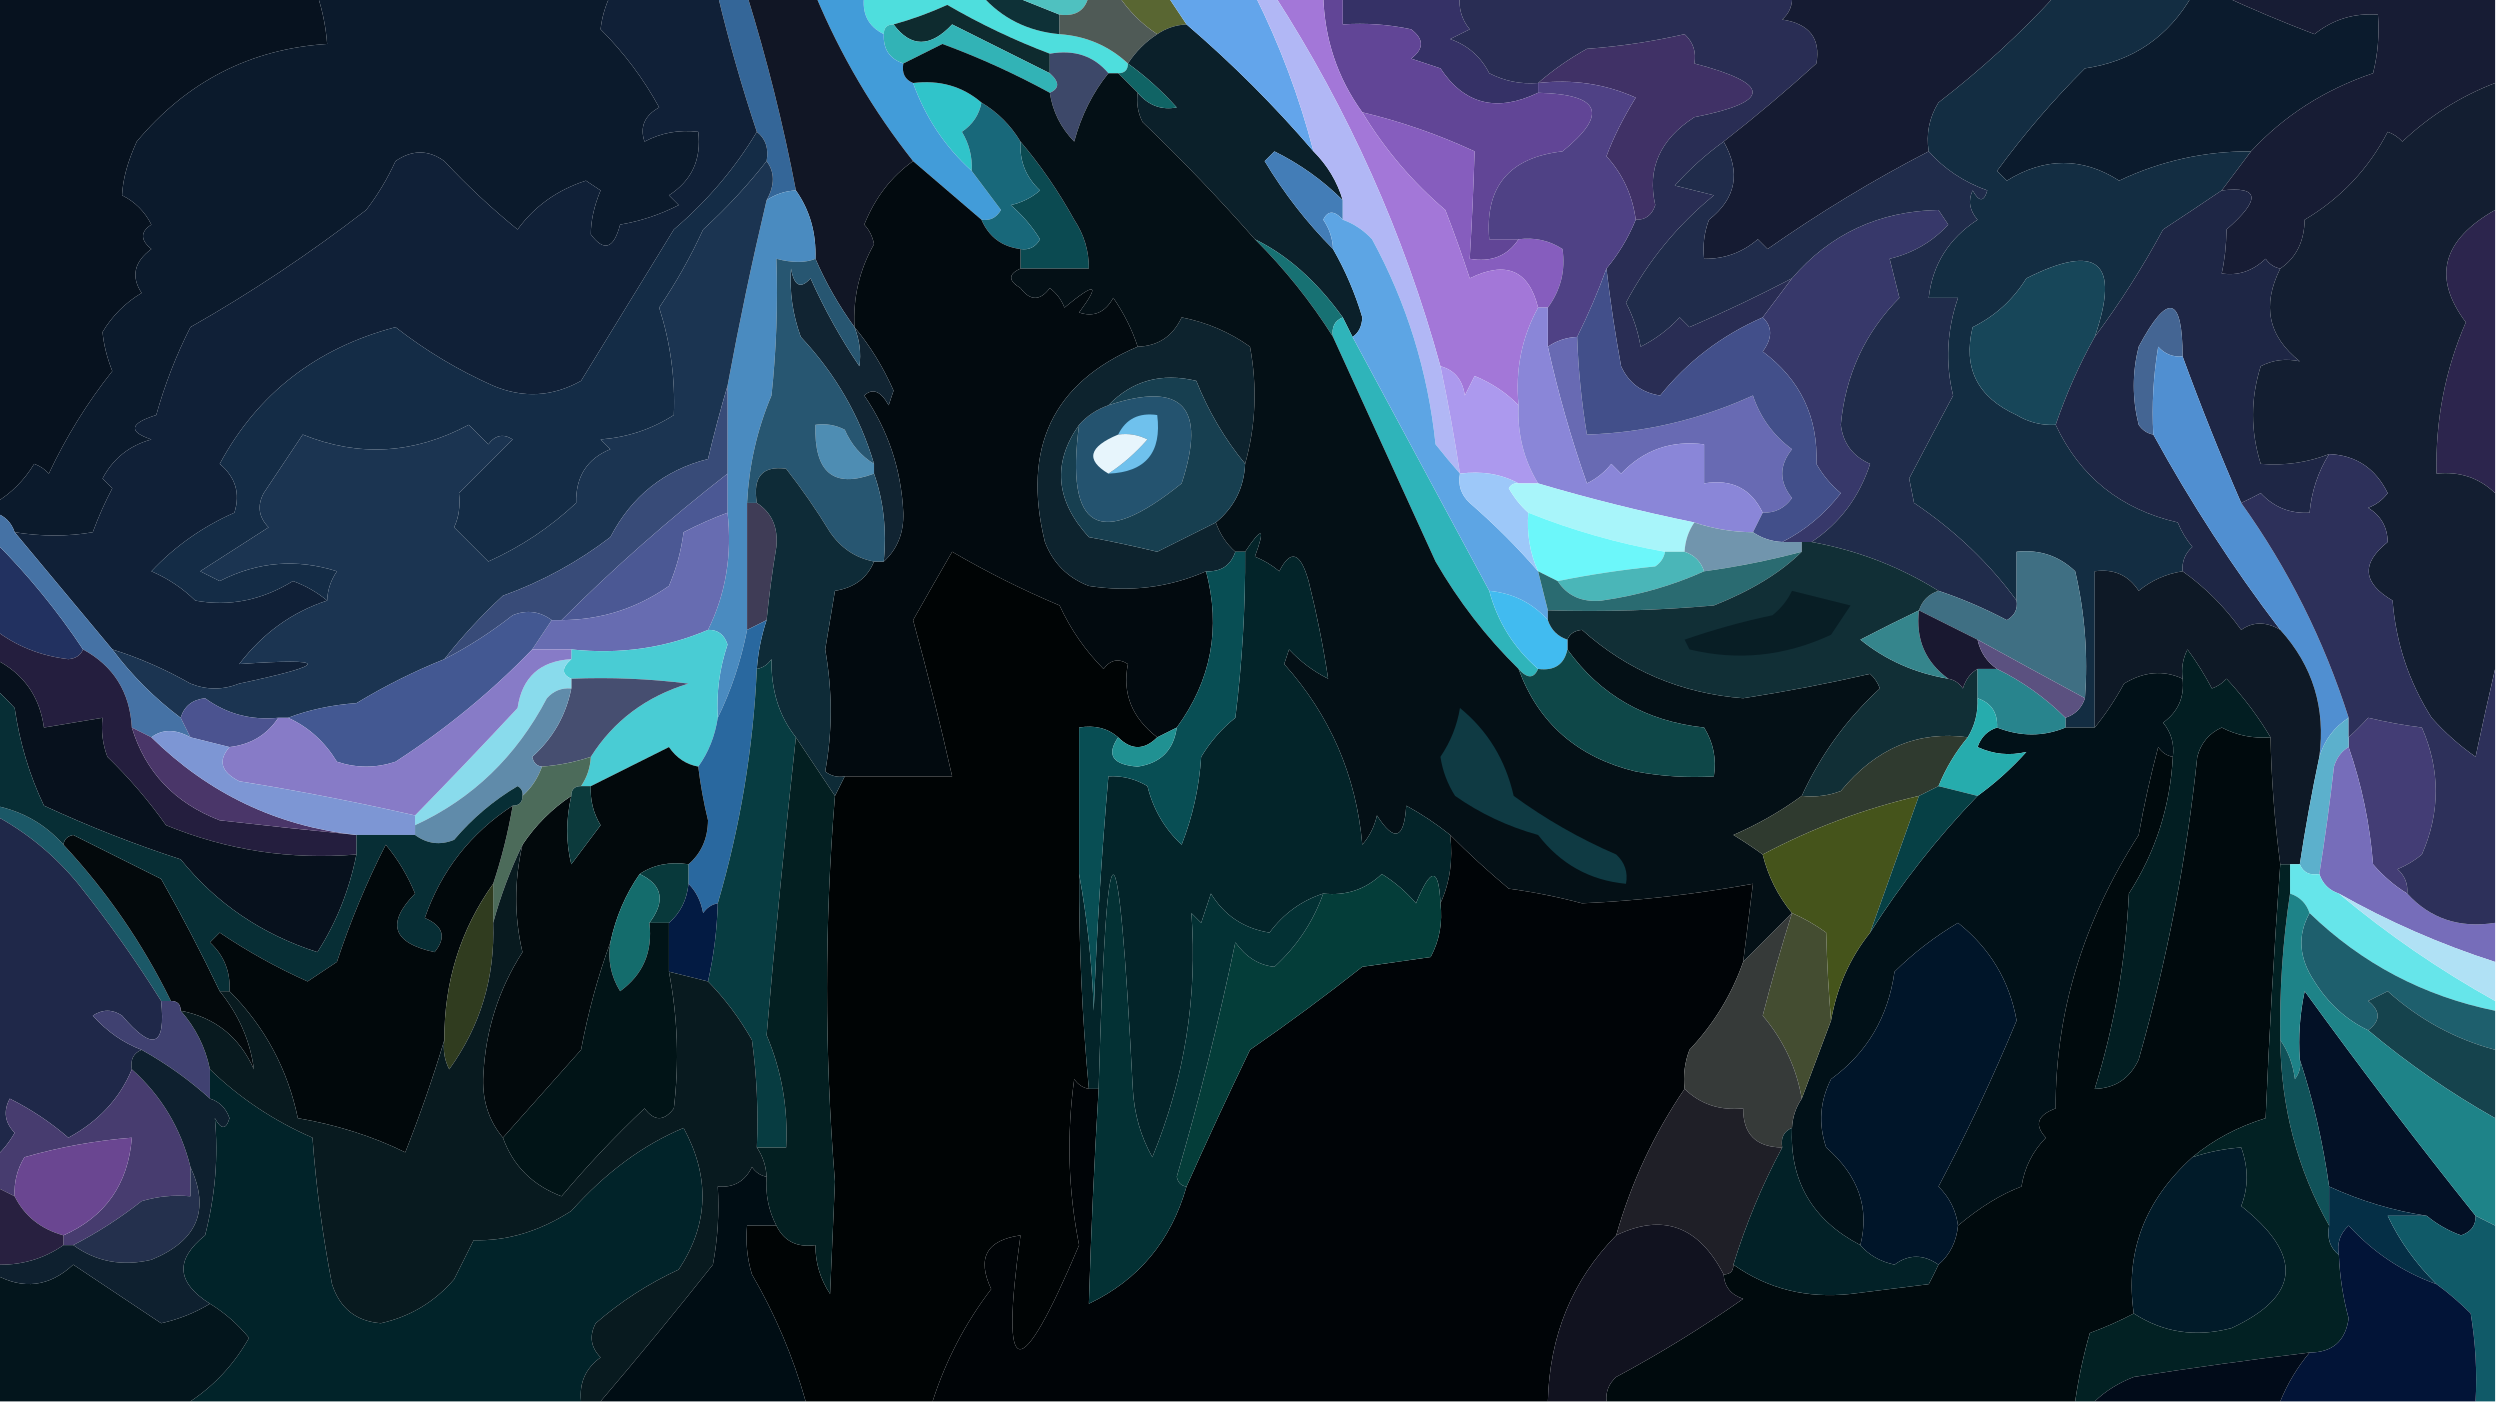 <?xml version="1.0" encoding="UTF-8"?>
<!DOCTYPE svg PUBLIC "-//W3C//DTD SVG 1.1//EN" "http://www.w3.org/Graphics/SVG/1.1/DTD/svg11.dtd">
<svg xmlns="http://www.w3.org/2000/svg" version="1.1" width="256px" height="144px" style="shape-rendering:geometricPrecision; text-rendering:geometricPrecision; image-rendering:optimizeQuality; fill-rule:evenodd; clip-rule:evenodd" xmlns:xlink="http://www.w3.org/1999/xlink">
<g><path style="opacity:1" fill="#07121f" d="M -0.5,-0.5 C 10.5,-0.5 21.5,-0.5 32.5,-0.5C 33.038,1.117 33.371,2.784 33.5,4.5C 25.635,5.016 19.135,8.35 14,14.5C 13.07,16.543 12.57,18.376 12.5,20C 13.833,20.667 14.833,21.667 15.5,23C 14.36,23.741 14.36,24.575 15.5,25.5C 13.73,26.82 13.397,28.32 14.5,30C 12.833,31 11.5,32.333 10.5,34C 10.616,35.268 10.949,36.602 11.5,38C 8.937,41.235 6.77,44.735 5,48.5C 4.586,48.043 4.086,47.709 3.5,47.5C 2.479,49.188 1.145,50.521 -0.5,51.5C -0.5,34.167 -0.5,16.833 -0.5,-0.5 Z"/></g>
<g><path style="opacity:1" fill="#0b1a2c" d="M 32.5,-0.5 C 42.5,-0.5 52.5,-0.5 62.5,-0.5C 61.952,0.688 61.619,1.855 61.5,3C 63.893,5.39 65.893,8.057 67.5,11C 65.993,11.837 65.493,13.004 66,14.5C 67.7,13.594 69.533,13.261 71.5,13.5C 71.838,16.325 70.838,18.492 68.5,20C 68.833,20.333 69.167,20.667 69.5,21C 67.608,21.973 65.608,22.64 63.5,23C 62.851,25.481 61.851,25.814 60.5,24C 60.501,22.601 60.835,21.101 61.5,19.5C 61,19.167 60.5,18.833 60,18.5C 57.061,19.456 54.728,21.123 53,23.5C 50.344,21.345 47.844,19.011 45.5,16.5C 43.865,15.319 42.198,15.319 40.5,16.5C 39.684,18.287 38.684,19.954 37.5,21.5C 31.722,25.965 25.722,29.965 19.5,33.5C 18.042,36.372 16.875,39.372 16,42.5C 13.266,43.362 13.099,44.195 15.5,45C 13.246,45.624 11.579,46.957 10.5,49C 10.833,49.333 11.167,49.667 11.5,50C 10.74,51.441 10.074,52.941 9.5,54.5C 6.956,54.949 4.29,54.949 1.5,54.5C 1.167,53.5 0.5,52.833 -0.5,52.5C -0.5,52.167 -0.5,51.833 -0.5,51.5C 1.145,50.521 2.479,49.188 3.5,47.5C 4.086,47.709 4.586,48.043 5,48.5C 6.77,44.735 8.937,41.235 11.5,38C 10.949,36.602 10.616,35.268 10.5,34C 11.5,32.333 12.833,31 14.5,30C 13.397,28.32 13.73,26.82 15.5,25.5C 14.36,24.575 14.36,23.741 15.5,23C 14.833,21.667 13.833,20.667 12.5,20C 12.57,18.376 13.07,16.543 14,14.5C 19.135,8.35 25.635,5.016 33.5,4.5C 33.371,2.784 33.038,1.117 32.5,-0.5 Z"/></g>
<g><path style="opacity:1" fill="#4ededd" d="M 88.5,-0.5 C 92.5,-0.5 96.5,-0.5 100.5,-0.5C 102.579,1.873 105.246,3.206 108.5,3.5C 111.206,3.688 113.539,4.688 115.5,6.5C 115.5,7.167 115.167,7.5 114.5,7.5C 114.167,7.5 113.833,7.5 113.5,7.5C 112.01,5.72 110.01,5.054 107.5,5.5C 103.866,4.122 100.366,2.455 97,0.5C 95.2,1.32 93.366,1.986 91.5,2.5C 90.833,2.5 90.5,2.833 90.5,3.5C 88.896,2.713 88.229,1.38 88.5,-0.5 Z"/></g>
<g><path style="opacity:1" fill="#0e3137" d="M 100.5,-0.5 C 101.5,-0.5 102.5,-0.5 103.5,-0.5C 105.167,0.167 106.833,0.833 108.5,1.5C 108.5,2.167 108.5,2.833 108.5,3.5C 105.246,3.206 102.579,1.873 100.5,-0.5 Z"/></g>
<g><path style="opacity:1" fill="#4fc1c0" d="M 103.5,-0.5 C 106.167,-0.5 108.833,-0.5 111.5,-0.5C 111.179,1.048 110.179,1.715 108.5,1.5C 106.833,0.833 105.167,0.167 103.5,-0.5 Z"/></g>
<g><path style="opacity:1" fill="#596632" d="M 114.5,-0.5 C 116.167,-0.5 117.833,-0.5 119.5,-0.5C 120.167,0.5 120.833,1.5 121.5,2.5C 120.391,2.557 119.391,2.89 118.5,3.5C 116.915,2.467 115.581,1.134 114.5,-0.5 Z"/></g>
<g><path style="opacity:1" fill="#353166" d="M 137.5,-0.5 C 141.5,-0.5 145.5,-0.5 149.5,-0.5C 149.33,0.822 149.663,1.989 150.5,3C 149.833,3.333 149.167,3.667 148.5,4C 150.303,4.637 151.636,5.803 152.5,7.5C 154.071,8.309 155.738,8.643 157.5,8.5C 157.5,8.833 157.5,9.167 157.5,9.5C 153.277,11.529 149.944,10.696 147.5,7C 146.5,6.667 145.5,6.333 144.5,6C 145.833,5 145.833,4 144.5,3C 142.19,2.503 139.857,2.337 137.5,2.5C 137.5,1.5 137.5,0.5 137.5,-0.5 Z"/></g>
<g><path style="opacity:1" fill="#0e2b2f" d="M 107.5,5.5 C 107.5,6.167 107.5,6.833 107.5,7.5C 104.22,5.86 100.886,4.193 97.5,2.5C 95.263,4.878 93.263,4.878 91.5,2.5C 93.366,1.986 95.2,1.32 97,0.5C 100.366,2.455 103.866,4.122 107.5,5.5 Z"/></g>
<g><path style="opacity:1" fill="#4f5a56" d="M 111.5,-0.5 C 112.5,-0.5 113.5,-0.5 114.5,-0.5C 115.581,1.134 116.915,2.467 118.5,3.5C 117.306,4.272 116.306,5.272 115.5,6.5C 113.539,4.688 111.206,3.688 108.5,3.5C 108.5,2.833 108.5,2.167 108.5,1.5C 110.179,1.715 111.179,1.048 111.5,-0.5 Z"/></g>
<g><path style="opacity:1" fill="#0b202a" d="M 121.5,2.5 C 126.194,6.527 130.527,10.86 134.5,15.5C 135.925,16.922 136.925,18.589 137.5,20.5C 135.463,18.47 133.13,16.804 130.5,15.5C 130.167,15.833 129.833,16.167 129.5,16.5C 131.506,19.829 133.839,22.829 136.5,25.5C 137.763,27.696 138.763,30.03 139.5,32.5C 139.457,33.416 139.124,34.083 138.5,34.5C 138.167,33.833 137.833,33.167 137.5,32.5C 134.828,28.788 131.828,26.121 128.5,24.5C 124.87,20.369 121.037,16.369 117,12.5C 116.517,11.552 116.351,10.552 116.5,9.5C 117.601,10.8 118.934,11.3 120.5,11C 118.963,9.293 117.296,7.793 115.5,6.5C 116.306,5.272 117.306,4.272 118.5,3.5C 119.391,2.89 120.391,2.557 121.5,2.5 Z"/></g>
<g><path style="opacity:1" fill="#32b3b6" d="M 91.5,2.5 C 93.263,4.878 95.263,4.878 97.5,2.5C 100.886,4.193 104.22,5.86 107.5,7.5C 108.506,8.396 108.506,9.062 107.5,9.5C 103.978,7.574 100.312,5.907 96.5,4.5C 95.14,5.18 93.807,5.847 92.5,6.5C 91.094,6.027 90.427,5.027 90.5,3.5C 90.5,2.833 90.833,2.5 91.5,2.5 Z"/></g>
<g><path style="opacity:1" fill="#63a5eb" d="M 119.5,-0.5 C 122.5,-0.5 125.5,-0.5 128.5,-0.5C 131.062,4.624 133.062,9.957 134.5,15.5C 130.527,10.86 126.194,6.527 121.5,2.5C 120.833,1.5 120.167,0.5 119.5,-0.5 Z"/></g>
<g><path style="opacity:1" fill="#0b1b2d" d="M 224.5,-0.5 C 225.5,-0.5 226.5,-0.5 227.5,-0.5C 230.542,0.91 233.709,2.243 237,3.5C 238.897,1.984 241.064,1.317 243.5,1.5C 243.662,3.527 243.495,5.527 243,7.5C 238.054,9.174 233.888,11.84 230.5,15.5C 225.772,15.474 221.272,16.474 217,18.5C 213.23,16.091 209.397,16.091 205.5,18.5C 205.167,18.167 204.833,17.833 204.5,17.5C 207.242,13.745 210.242,10.245 213.5,7C 218.384,6.282 222.051,3.782 224.5,-0.5 Z"/></g>
<g><path style="opacity:1" fill="#3d4869" d="M 107.5,5.5 C 110.01,5.054 112.01,5.72 113.5,7.5C 111.895,9.48 110.728,11.813 110,14.5C 108.628,13.09 107.795,11.423 107.5,9.5C 108.506,9.062 108.506,8.396 107.5,7.5C 107.5,6.833 107.5,6.167 107.5,5.5 Z"/></g>
<g><path style="opacity:1" fill="#346698" d="M 73.5,-0.5 C 74.5,-0.5 75.5,-0.5 76.5,-0.5C 78.534,6.066 80.201,12.732 81.5,19.5C 80.391,19.557 79.391,19.89 78.5,20.5C 79.354,18.965 79.354,17.632 78.5,16.5C 78.737,15.209 78.404,14.209 77.5,13.5C 75.964,8.891 74.63,4.224 73.5,-0.5 Z"/></g>
<g><path style="opacity:1" fill="#106465" d="M 115.5,6.5 C 117.296,7.793 118.963,9.293 120.5,11C 118.934,11.3 117.601,10.8 116.5,9.5C 115.833,8.833 115.167,8.167 114.5,7.5C 115.167,7.5 115.5,7.167 115.5,6.5 Z"/></g>
<g><path style="opacity:1" fill="#614596" d="M 135.5,-0.5 C 136.167,-0.5 136.833,-0.5 137.5,-0.5C 137.5,0.5 137.5,1.5 137.5,2.5C 139.857,2.337 142.19,2.503 144.5,3C 145.833,4 145.833,5 144.5,6C 145.5,6.333 146.5,6.667 147.5,7C 149.944,10.696 153.277,11.529 157.5,9.5C 163.907,9.656 164.74,11.656 160,15.5C 154.531,16.127 152.031,19.127 152.5,24.5C 153.5,24.5 154.5,24.5 155.5,24.5C 154.365,26.213 152.698,26.88 150.5,26.5C 150.724,22.796 150.89,19.129 151,15.5C 147.299,13.783 143.466,12.45 139.5,11.5C 136.945,7.965 135.612,3.965 135.5,-0.5 Z"/></g>
<g><path style="opacity:1" fill="#403166" d="M 167.5,22.5 C 167.165,19.993 166.165,17.826 164.5,16C 165.206,14.09 166.206,12.09 167.5,10C 164.381,8.595 161.048,8.095 157.5,8.5C 158.987,7.196 160.654,6.03 162.5,5C 165.89,4.754 169.223,4.254 172.5,3.5C 173.386,4.325 173.719,5.325 173.5,6.5C 181.452,8.593 181.452,10.426 173.5,12C 169.982,14.269 168.649,17.269 169.5,21C 169.164,22.03 168.497,22.53 167.5,22.5 Z"/></g>
<g><path style="opacity:1" fill="#30c4ca" d="M 93.5,8.5 C 96.228,8.171 98.561,8.837 100.5,10.5C 100.279,11.735 99.612,12.735 98.5,13.5C 99.246,14.736 99.579,16.07 99.5,17.5C 96.759,15.025 94.759,12.025 93.5,8.5 Z"/></g>
<g><path style="opacity:1" fill="#429cd9" d="M 83.5,-0.5 C 85.167,-0.5 86.833,-0.5 88.5,-0.5C 88.229,1.38 88.896,2.713 90.5,3.5C 90.427,5.027 91.094,6.027 92.5,6.5C 92.328,7.492 92.662,8.158 93.5,8.5C 94.759,12.025 96.759,15.025 99.5,17.5C 100.476,18.815 101.476,20.148 102.5,21.5C 102.043,22.297 101.376,22.631 100.5,22.5C 98.167,20.5 95.833,18.5 93.5,16.5C 89.41,11.327 86.077,5.66 83.5,-0.5 Z"/></g>
<g><path style="opacity:1" fill="#111625" d="M 76.5,-0.5 C 78.833,-0.5 81.167,-0.5 83.5,-0.5C 86.077,5.66 89.41,11.327 93.5,16.5C 91.269,18.076 89.603,20.243 88.5,23C 89.022,23.561 89.355,24.228 89.5,25C 88.006,27.639 87.339,30.472 87.5,33.5C 85.9,31.297 84.567,28.964 83.5,26.5C 83.591,23.848 82.924,21.515 81.5,19.5C 80.201,12.732 78.534,6.066 76.5,-0.5 Z"/></g>
<g><path style="opacity:1" fill="#865dbe" d="M 139.5,11.5 C 143.466,12.45 147.299,13.783 151,15.5C 150.89,19.129 150.724,22.796 150.5,26.5C 152.698,26.88 154.365,26.213 155.5,24.5C 157.144,24.287 158.644,24.62 160,25.5C 160.322,27.689 159.822,29.689 158.5,31.5C 158.167,31.5 157.833,31.5 157.5,31.5C 156.554,27.665 154.221,26.665 150.5,28.5C 149.729,26.138 148.895,23.805 148,21.5C 144.64,18.638 141.807,15.305 139.5,11.5 Z"/></g>
<g><path style="opacity:1" fill="#292d54" d="M 149.5,-0.5 C 160.833,-0.5 172.167,-0.5 183.5,-0.5C 183.586,0.496 183.252,1.329 182.5,2C 185.284,2.436 186.45,3.936 186,6.5C 182.935,9.283 179.768,11.95 176.5,14.5C 174.704,15.793 173.037,17.293 171.5,19C 172.833,19.333 174.167,19.667 175.5,20C 171.743,23.086 168.743,26.753 166.5,31C 167.227,32.399 167.727,33.899 168,35.5C 169.512,34.743 170.846,33.743 172,32.5C 172.333,32.833 172.667,33.167 173,33.5C 176.598,31.95 180.098,30.284 183.5,28.5C 182.5,29.833 181.5,31.167 180.5,32.5C 176.308,34.337 172.808,37.003 170,40.5C 168.11,40.215 166.777,39.215 166,37.5C 165.39,34.173 164.89,30.839 164.5,27.5C 165.752,25.999 166.752,24.332 167.5,22.5C 168.497,22.53 169.164,22.03 169.5,21C 168.649,17.269 169.982,14.269 173.5,12C 181.452,10.426 181.452,8.593 173.5,6.5C 173.719,5.325 173.386,4.325 172.5,3.5C 169.223,4.254 165.89,4.754 162.5,5C 160.654,6.03 158.987,7.196 157.5,8.5C 155.738,8.643 154.071,8.309 152.5,7.5C 151.636,5.803 150.303,4.637 148.5,4C 149.167,3.667 149.833,3.333 150.5,3C 149.663,1.989 149.33,0.822 149.5,-0.5 Z"/></g>
<g><path style="opacity:1" fill="#151b32" d="M 183.5,-0.5 C 192.5,-0.5 201.5,-0.5 210.5,-0.5C 206.872,3.457 202.872,7.123 198.5,10.5C 197.548,12.045 197.215,13.712 197.5,15.5C 191.847,18.418 186.347,21.751 181,25.5C 180.667,25.167 180.333,24.833 180,24.5C 178.416,25.861 176.582,26.528 174.5,26.5C 174.343,25.127 174.51,23.793 175,22.5C 177.786,20.308 178.286,17.641 176.5,14.5C 179.768,11.95 182.935,9.283 186,6.5C 186.45,3.936 185.284,2.436 182.5,2C 183.252,1.329 183.586,0.496 183.5,-0.5 Z"/></g>
<g><path style="opacity:1" fill="#437db7" d="M 137.5,20.5 C 137.5,21.167 137.5,21.833 137.5,22.5C 136.637,21.537 135.97,21.537 135.5,22.5C 136.127,23.417 136.461,24.417 136.5,25.5C 133.839,22.829 131.506,19.829 129.5,16.5C 129.833,16.167 130.167,15.833 130.5,15.5C 133.13,16.804 135.463,18.47 137.5,20.5 Z"/></g>
<g><path style="opacity:1" fill="#4f4185" d="M 157.5,9.5 C 157.5,9.167 157.5,8.833 157.5,8.5C 161.048,8.095 164.381,8.595 167.5,10C 166.206,12.09 165.206,14.09 164.5,16C 166.165,17.826 167.165,19.993 167.5,22.5C 166.752,24.332 165.752,25.999 164.5,27.5C 163.656,29.843 162.656,32.176 161.5,34.5C 160.391,34.557 159.391,34.89 158.5,35.5C 158.5,34.167 158.5,32.833 158.5,31.5C 159.822,29.689 160.322,27.689 160,25.5C 158.644,24.62 157.144,24.287 155.5,24.5C 154.5,24.5 153.5,24.5 152.5,24.5C 152.031,19.127 154.531,16.127 160,15.5C 164.74,11.656 163.907,9.656 157.5,9.5 Z"/></g>
<g><path style="opacity:1" fill="#132d42" d="M 210.5,-0.5 C 215.167,-0.5 219.833,-0.5 224.5,-0.5C 222.051,3.782 218.384,6.282 213.5,7C 210.242,10.245 207.242,13.745 204.5,17.5C 204.833,17.833 205.167,18.167 205.5,18.5C 209.397,16.091 213.23,16.091 217,18.5C 221.272,16.474 225.772,15.474 230.5,15.5C 229.5,16.833 228.5,18.167 227.5,19.5C 225.565,20.81 223.565,22.143 221.5,23.5C 219.392,27.401 217.059,31.067 214.5,34.5C 217.149,26.818 214.815,24.818 207.5,28.5C 206.141,30.692 204.308,32.359 202,33.5C 200.982,37.674 202.482,40.674 206.5,42.5C 207.736,43.246 209.07,43.579 210.5,43.5C 212.998,48.823 217.165,52.156 223,53.5C 223.374,54.416 223.874,55.25 224.5,56C 223.748,56.671 223.414,57.504 223.5,58.5C 221.83,58.751 220.33,59.418 219,60.5C 217.951,58.893 216.451,58.227 214.5,58.5C 214.5,63.833 214.5,69.167 214.5,74.5C 213.5,74.5 212.5,74.5 211.5,74.5C 211.5,74.167 211.5,73.833 211.5,73.5C 212.5,73.167 213.167,72.5 213.5,71.5C 213.826,67.116 213.492,62.783 212.5,58.5C 210.827,56.914 208.827,56.247 206.5,56.5C 206.5,58.167 206.5,59.833 206.5,61.5C 203.689,57.653 200.189,54.32 196,51.5C 195.833,50.667 195.667,49.833 195.5,49C 196.97,46.185 198.47,43.351 200,40.5C 199.187,37.161 199.354,33.828 200.5,30.5C 199.5,30.5 198.5,30.5 197.5,30.5C 197.882,27.101 199.549,24.434 202.5,22.5C 201.674,21.549 201.508,20.549 202,19.5C 202.654,20.696 203.154,20.696 203.5,19.5C 201.089,18.639 199.089,17.306 197.5,15.5C 197.215,13.712 197.548,12.045 198.5,10.5C 202.872,7.123 206.872,3.457 210.5,-0.5 Z"/></g>
<g><path style="opacity:1" fill="#171c34" d="M 227.5,-0.5 C 236.833,-0.5 246.167,-0.5 255.5,-0.5C 255.5,2.5 255.5,5.5 255.5,8.5C 251.968,9.853 248.801,11.853 246,14.5C 245.586,14.043 245.086,13.709 244.5,13.5C 242.533,17.301 239.7,20.301 236,22.5C 235.95,24.744 235.117,26.411 233.5,27.5C 232.883,27.389 232.383,27.056 232,26.5C 230.663,27.765 229.163,28.265 227.5,28C 227.799,26.68 227.966,25.18 228,23.5C 231.556,20.386 231.389,19.052 227.5,19.5C 228.5,18.167 229.5,16.833 230.5,15.5C 233.888,11.84 238.054,9.174 243,7.5C 243.495,5.527 243.662,3.527 243.5,1.5C 241.064,1.317 238.897,1.984 237,3.5C 233.709,2.243 230.542,0.91 227.5,-0.5 Z"/></g>
<g><path style="opacity:1" fill="#0b4a51" d="M 104.5,14.5 C 106.558,16.927 108.391,19.593 110,22.5C 111.009,24.025 111.509,25.692 111.5,27.5C 109.167,27.5 106.833,27.5 104.5,27.5C 104.5,26.833 104.5,26.167 104.5,25.5C 105.376,25.631 106.043,25.297 106.5,24.5C 105.687,23.186 104.687,22.02 103.5,21C 104.624,20.751 105.624,20.251 106.5,19.5C 105.05,18.15 104.383,16.483 104.5,14.5 Z"/></g>
<g><path style="opacity:1" fill="#102037" d="M 62.5,-0.5 C 66.167,-0.5 69.833,-0.5 73.5,-0.5C 74.63,4.224 75.964,8.891 77.5,13.5C 75.246,17.26 72.412,20.593 69,23.5C 65.824,28.672 62.658,33.839 59.5,39C 56.577,40.632 53.577,40.799 50.5,39.5C 46.91,37.907 43.577,35.907 40.5,33.5C 32.37,35.652 26.369,40.319 22.5,47.5C 24.124,48.869 24.624,50.535 24,52.5C 20.727,53.949 17.894,55.949 15.5,58.5C 17.193,59.228 18.693,60.228 20,61.5C 23.475,62.139 26.808,61.472 30,59.5C 31.303,59.978 32.469,60.645 33.5,61.5C 29.907,62.672 26.907,64.839 24.5,68C 33.834,67.346 33.834,68.013 24.5,70C 22.833,70.667 21.167,70.667 19.5,70C 16.89,68.519 14.223,67.352 11.5,66.5C 8.167,62.5 4.833,58.5 1.5,54.5C 4.29,54.949 6.956,54.949 9.5,54.5C 10.074,52.941 10.74,51.441 11.5,50C 11.167,49.667 10.833,49.333 10.5,49C 11.579,46.957 13.246,45.624 15.5,45C 13.099,44.195 13.266,43.362 16,42.5C 16.875,39.372 18.042,36.372 19.5,33.5C 25.722,29.965 31.722,25.965 37.5,21.5C 38.684,19.954 39.684,18.287 40.5,16.5C 42.198,15.319 43.865,15.319 45.5,16.5C 47.844,19.011 50.344,21.345 53,23.5C 54.728,21.123 57.061,19.456 60,18.5C 60.5,18.833 61,19.167 61.5,19.5C 60.835,21.101 60.501,22.601 60.5,24C 61.851,25.814 62.851,25.481 63.5,23C 65.608,22.64 67.608,21.973 69.5,21C 69.167,20.667 68.833,20.333 68.5,20C 70.838,18.492 71.838,16.325 71.5,13.5C 69.533,13.261 67.7,13.594 66,14.5C 65.493,13.004 65.993,11.837 67.5,11C 65.893,8.057 63.893,5.39 61.5,3C 61.619,1.855 61.952,0.688 62.5,-0.5 Z"/></g>
<g><path style="opacity:1" fill="#18687a" d="M 100.5,10.5 C 102.167,11.5 103.5,12.833 104.5,14.5C 104.383,16.483 105.05,18.15 106.5,19.5C 105.624,20.251 104.624,20.751 103.5,21C 104.687,22.02 105.687,23.186 106.5,24.5C 106.043,25.297 105.376,25.631 104.5,25.5C 102.596,25.262 101.262,24.262 100.5,22.5C 101.376,22.631 102.043,22.297 102.5,21.5C 101.476,20.148 100.476,18.815 99.5,17.5C 99.579,16.07 99.246,14.736 98.5,13.5C 99.612,12.735 100.279,11.735 100.5,10.5 Z"/></g>
<g><path style="opacity:1" fill="#4a8bc0" d="M 81.5,19.5 C 82.924,21.515 83.591,23.848 83.5,26.5C 82.472,26.926 81.139,26.926 79.5,26.5C 79.666,31.178 79.499,35.845 79,40.5C 77.531,43.963 76.697,47.63 76.5,51.5C 76.5,55.833 76.5,60.167 76.5,64.5C 75.869,67.702 74.869,70.702 73.5,73.5C 73.344,70.934 73.678,68.434 74.5,66C 74.164,64.97 73.497,64.47 72.5,64.5C 74.318,60.827 74.984,56.827 74.5,52.5C 74.5,51.167 74.5,49.833 74.5,48.5C 74.5,45.5 74.5,42.5 74.5,39.5C 75.675,33.135 77.008,26.801 78.5,20.5C 79.391,19.89 80.391,19.557 81.5,19.5 Z"/></g>
<g><path style="opacity:1" fill="#177173" d="M 137.5,32.5 C 136.662,32.842 136.328,33.508 136.5,34.5C 134.244,30.903 131.577,27.569 128.5,24.5C 131.828,26.121 134.828,28.788 137.5,32.5 Z"/></g>
<g><path style="opacity:1" fill="#37386a" d="M 185.5,55.5 C 185.167,55.5 184.833,55.5 184.5,55.5C 183.833,55.5 183.167,55.5 182.5,55.5C 184.838,54.318 186.838,52.652 188.5,50.5C 187.478,49.646 186.645,48.646 186,47.5C 186.181,42.695 184.347,38.862 180.5,36C 181.515,34.627 181.515,33.46 180.5,32.5C 181.5,31.167 182.5,29.833 183.5,28.5C 187.401,23.959 192.401,21.626 198.5,21.5C 198.833,22 199.167,22.5 199.5,23C 197.9,24.748 195.9,25.915 193.5,26.5C 193.833,27.833 194.167,29.167 194.5,30.5C 190.971,34.068 188.971,38.401 188.5,43.5C 188.728,45.397 189.728,46.73 191.5,47.5C 190.383,50.917 188.383,53.584 185.5,55.5 Z"/></g>
<g><path style="opacity:1" fill="#174659" d="M 214.5,34.5 C 212.909,37.352 211.576,40.352 210.5,43.5C 209.07,43.579 207.736,43.246 206.5,42.5C 202.482,40.674 200.982,37.674 202,33.5C 204.308,32.359 206.141,30.692 207.5,28.5C 214.815,24.818 217.149,26.818 214.5,34.5 Z"/></g>
<g><path style="opacity:1" fill="#020a0f" d="M 93.5,16.5 C 95.833,18.5 98.167,20.5 100.5,22.5C 101.262,24.262 102.596,25.262 104.5,25.5C 104.5,26.167 104.5,26.833 104.5,27.5C 103.227,28.077 103.227,28.744 104.5,29.5C 105.5,30.833 106.5,30.833 107.5,29.5C 108.192,30.025 108.692,30.692 109,31.5C 112.207,28.85 112.707,29.017 110.5,32C 111.996,32.507 113.163,32.007 114,30.5C 115.094,32.078 115.928,33.745 116.5,35.5C 107.803,39.199 104.636,45.865 107,55.5C 107.833,57.667 109.333,59.167 111.5,60C 115.715,60.659 119.715,60.159 123.5,58.5C 125.041,64.33 124.041,69.664 120.5,74.5C 119.833,74.833 119.167,75.167 118.5,75.5C 115.902,73.493 114.902,70.993 115.5,68C 114.551,67.383 113.718,67.549 113,68.5C 111.137,66.624 109.637,64.457 108.5,62C 104.737,60.415 101.07,58.581 97.5,56.5C 96.138,58.851 94.805,61.184 93.5,63.5C 94.963,68.818 96.296,74.151 97.5,79.5C 93.833,79.5 90.167,79.5 86.5,79.5C 85.761,79.631 85.094,79.464 84.5,79C 85.251,74.92 85.251,70.754 84.5,66.5C 84.833,64.5 85.167,62.5 85.5,60.5C 87.483,60.185 88.816,59.185 89.5,57.5C 89.833,57.5 90.167,57.5 90.5,57.5C 91.898,56.223 92.564,54.557 92.5,52.5C 92.288,48.079 90.955,44.079 88.5,40.5C 89.355,39.707 90.189,40.04 91,41.5C 91.167,41 91.333,40.5 91.5,40C 90.434,37.581 89.1,35.414 87.5,33.5C 87.339,30.472 88.006,27.639 89.5,25C 89.355,24.228 89.022,23.561 88.5,23C 89.603,20.243 91.269,18.076 93.5,16.5 Z"/></g>
<g><path style="opacity:1" fill="#a377d8" d="M 130.5,-0.5 C 132.167,-0.5 133.833,-0.5 135.5,-0.5C 135.612,3.965 136.945,7.965 139.5,11.5C 141.807,15.305 144.64,18.638 148,21.5C 148.895,23.805 149.729,26.138 150.5,28.5C 154.221,26.665 156.554,27.665 157.5,31.5C 155.822,34.552 155.155,37.885 155.5,41.5C 154.251,40.222 152.751,39.222 151,38.5C 150.667,39.167 150.333,39.833 150,40.5C 149.764,38.881 148.931,37.881 147.5,37.5C 143.764,23.952 138.097,11.286 130.5,-0.5 Z"/></g>
<g><path style="opacity:1" fill="#b1b7f5" d="M 128.5,-0.5 C 129.167,-0.5 129.833,-0.5 130.5,-0.5C 138.097,11.286 143.764,23.952 147.5,37.5C 148.273,41.14 148.94,44.807 149.5,48.5C 148.685,47.571 147.852,46.571 147,45.5C 146.218,38.028 144.051,31.028 140.5,24.5C 139.643,23.575 138.643,22.908 137.5,22.5C 137.5,21.833 137.5,21.167 137.5,20.5C 136.925,18.589 135.925,16.922 134.5,15.5C 133.062,9.957 131.062,4.624 128.5,-0.5 Z"/></g>
<g><path style="opacity:1" fill="#142c46" d="M 77.5,13.5 C 78.404,14.209 78.737,15.209 78.5,16.5C 76.559,18.981 74.393,21.315 72,23.5C 70.733,26.275 69.233,28.941 67.5,31.5C 68.658,35.11 69.158,38.777 69,42.5C 66.734,43.956 64.234,44.79 61.5,45C 61.833,45.333 62.167,45.667 62.5,46C 60.113,46.976 58.946,48.809 59,51.5C 56.344,53.996 53.344,55.996 50,57.5C 48.833,56.333 47.667,55.167 46.5,54C 46.982,52.992 47.148,51.825 47,50.5C 48.833,48.667 50.667,46.833 52.5,45C 51.551,44.383 50.718,44.549 50,45.5C 49.333,44.833 48.667,44.167 48,43.5C 42.407,46.496 36.741,46.829 31,44.5C 29.667,46.5 28.333,48.5 27,50.5C 26.316,51.784 26.483,52.95 27.5,54C 25.167,55.5 22.833,57 20.5,58.5C 21.167,58.833 21.833,59.167 22.5,59.5C 26.374,57.515 30.374,57.182 34.5,58.5C 33.873,59.417 33.539,60.417 33.5,61.5C 32.469,60.645 31.303,59.978 30,59.5C 26.808,61.472 23.475,62.139 20,61.5C 18.693,60.228 17.193,59.228 15.5,58.5C 17.894,55.949 20.727,53.949 24,52.5C 24.624,50.535 24.124,48.869 22.5,47.5C 26.369,40.319 32.37,35.652 40.5,33.5C 43.577,35.907 46.91,37.907 50.5,39.5C 53.577,40.799 56.577,40.632 59.5,39C 62.658,33.839 65.824,28.672 69,23.5C 72.412,20.593 75.246,17.26 77.5,13.5 Z"/></g>
<g><path style="opacity:1" fill="#112432" d="M 87.5,33.5 C 89.1,35.414 90.434,37.581 91.5,40C 91.333,40.5 91.167,41 91,41.5C 90.189,40.04 89.355,39.707 88.5,40.5C 90.955,44.079 92.288,48.079 92.5,52.5C 92.564,54.557 91.898,56.223 90.5,57.5C 90.81,54.287 90.477,51.287 89.5,48.5C 89.5,48.167 89.5,47.833 89.5,47.5C 88.053,42.612 85.553,38.279 82,34.5C 81.163,32.179 80.83,29.845 81,27.5C 81.317,29.301 81.984,29.634 83,28.5C 84.413,31.661 86.08,34.661 88,37.5C 88.195,36.181 88.028,34.847 87.5,33.5 Z"/></g>
<g><path style="opacity:1" fill="#24536f" d="M 110.5,43.5 C 111.29,42.599 112.29,41.932 113.5,41.5C 121.081,38.997 123.581,41.663 121,49.5C 112.559,56.306 109.059,54.306 110.5,43.5 Z"/></g>
<g><path style="opacity:1" fill="#202c4b" d="M 176.5,14.5 C 178.286,17.641 177.786,20.308 175,22.5C 174.51,23.793 174.343,25.127 174.5,26.5C 176.582,26.528 178.416,25.861 180,24.5C 180.333,24.833 180.667,25.167 181,25.5C 186.347,21.751 191.847,18.418 197.5,15.5C 199.089,17.306 201.089,18.639 203.5,19.5C 203.154,20.696 202.654,20.696 202,19.5C 201.508,20.549 201.674,21.549 202.5,22.5C 199.549,24.434 197.882,27.101 197.5,30.5C 198.5,30.5 199.5,30.5 200.5,30.5C 199.354,33.828 199.187,37.161 200,40.5C 198.47,43.351 196.97,46.185 195.5,49C 195.667,49.833 195.833,50.667 196,51.5C 200.189,54.32 203.689,57.653 206.5,61.5C 206.631,62.376 206.298,63.043 205.5,63.5C 203.22,62.298 200.886,61.298 198.5,60.5C 194.538,58.025 190.205,56.358 185.5,55.5C 188.383,53.584 190.383,50.917 191.5,47.5C 189.728,46.73 188.728,45.397 188.5,43.5C 188.971,38.401 190.971,34.068 194.5,30.5C 194.167,29.167 193.833,27.833 193.5,26.5C 195.9,25.915 197.9,24.748 199.5,23C 199.167,22.5 198.833,22 198.5,21.5C 192.401,21.626 187.401,23.959 183.5,28.5C 180.098,30.284 176.598,31.95 173,33.5C 172.667,33.167 172.333,32.833 172,32.5C 170.846,33.743 169.512,34.743 168,35.5C 167.727,33.899 167.227,32.399 166.5,31C 168.743,26.753 171.743,23.086 175.5,20C 174.167,19.667 172.833,19.333 171.5,19C 173.037,17.293 174.704,15.793 176.5,14.5 Z"/></g>
<g><path style="opacity:1" fill="#6fc1ed" d="M 113.5,48.5 C 114.936,47.571 116.269,46.405 117.5,45C 116.552,44.517 115.552,44.35 114.5,44.5C 115.287,42.896 116.62,42.229 118.5,42.5C 118.981,46.349 117.314,48.349 113.5,48.5 Z"/></g>
<g><path style="opacity:1" fill="#ac99ee" d="M 147.5,37.5 C 148.931,37.881 149.764,38.881 150,40.5C 150.333,39.833 150.667,39.167 151,38.5C 152.751,39.222 154.251,40.222 155.5,41.5C 155.365,44.417 156.032,47.084 157.5,49.5C 156.833,49.5 156.167,49.5 155.5,49.5C 153.735,48.539 151.735,48.205 149.5,48.5C 148.94,44.807 148.273,41.14 147.5,37.5 Z"/></g>
<g><path style="opacity:1" fill="#1b3451" d="M 78.5,16.5 C 79.354,17.632 79.354,18.965 78.5,20.5C 77.008,26.801 75.675,33.135 74.5,39.5C 73.79,41.893 73.123,44.393 72.5,47C 68.017,48.142 64.684,50.808 62.5,55C 59.161,57.561 55.495,59.561 51.5,61C 49.294,63.037 47.294,65.203 45.5,67.5C 42.411,68.739 39.411,70.239 36.5,72C 33.964,72.186 31.631,72.686 29.5,73.5C 29.167,73.5 28.833,73.5 28.5,73.5C 25.71,73.778 23.21,73.111 21,71.5C 19.699,71.639 18.866,72.305 18.5,73.5C 15.833,71.5 13.5,69.167 11.5,66.5C 14.223,67.352 16.89,68.519 19.5,70C 21.167,70.667 22.833,70.667 24.5,70C 33.834,68.013 33.834,67.346 24.5,68C 26.907,64.839 29.907,62.672 33.5,61.5C 33.539,60.417 33.873,59.417 34.5,58.5C 30.374,57.182 26.374,57.515 22.5,59.5C 21.833,59.167 21.167,58.833 20.5,58.5C 22.833,57 25.167,55.5 27.5,54C 26.483,52.95 26.316,51.784 27,50.5C 28.333,48.5 29.667,46.5 31,44.5C 36.741,46.829 42.407,46.496 48,43.5C 48.667,44.167 49.333,44.833 50,45.5C 50.718,44.549 51.551,44.383 52.5,45C 50.667,46.833 48.833,48.667 47,50.5C 47.148,51.825 46.982,52.992 46.5,54C 47.667,55.167 48.833,56.333 50,57.5C 53.344,55.996 56.344,53.996 59,51.5C 58.946,48.809 60.113,46.976 62.5,46C 62.167,45.667 61.833,45.333 61.5,45C 64.234,44.79 66.734,43.956 69,42.5C 69.158,38.777 68.658,35.11 67.5,31.5C 69.233,28.941 70.733,26.275 72,23.5C 74.393,21.315 76.559,18.981 78.5,16.5 Z"/></g>
<g><path style="opacity:1" fill="#2c254d" d="M 255.5,21.5 C 255.5,31.167 255.5,40.833 255.5,50.5C 253.858,48.919 251.858,48.252 249.5,48.5C 249.376,43.069 250.376,37.902 252.5,33C 249.059,28.427 250.059,24.593 255.5,21.5 Z"/></g>
<g><path style="opacity:1" fill="#1e2645" d="M 233.5,27.5 C 231.6,31.281 232.266,34.448 235.5,37C 234.065,36.689 232.732,36.855 231.5,37.5C 230.447,40.815 230.447,44.148 231.5,47.5C 233.95,47.702 236.283,47.369 238.5,46.5C 237.37,48.315 236.704,50.315 236.5,52.5C 234.516,52.617 232.85,51.95 231.5,50.5C 230.817,50.863 230.15,51.196 229.5,51.5C 227.35,46.569 225.35,41.569 223.5,36.5C 223.48,30.247 221.98,29.913 219,35.5C 218.333,38.167 218.333,40.833 219,43.5C 219.383,44.056 219.883,44.389 220.5,44.5C 224.325,51.479 228.658,58.146 233.5,64.5C 232.06,63.637 230.726,63.637 229.5,64.5C 227.812,62.145 225.812,60.145 223.5,58.5C 223.414,57.504 223.748,56.671 224.5,56C 223.874,55.25 223.374,54.416 223,53.5C 217.165,52.156 212.998,48.823 210.5,43.5C 211.576,40.352 212.909,37.352 214.5,34.5C 217.059,31.067 219.392,27.401 221.5,23.5C 223.565,22.143 225.565,20.81 227.5,19.5C 231.389,19.052 231.556,20.386 228,23.5C 227.966,25.18 227.799,26.68 227.5,28C 229.163,28.265 230.663,27.765 232,26.5C 232.383,27.056 232.883,27.389 233.5,27.5 Z"/></g>
<g><path style="opacity:1" fill="#446593" d="M 223.5,36.5 C 222.504,36.586 221.671,36.252 221,35.5C 220.502,38.482 220.335,41.482 220.5,44.5C 219.883,44.389 219.383,44.056 219,43.5C 218.333,40.833 218.333,38.167 219,35.5C 221.98,29.913 223.48,30.247 223.5,36.5 Z"/></g>
<g><path style="opacity:1" fill="#508fd1" d="M 223.5,36.5 C 225.35,41.569 227.35,46.569 229.5,51.5C 234.3,58.214 237.967,65.547 240.5,73.5C 239.022,74.448 238.022,75.781 237.5,77.5C 238.162,72.505 236.828,68.172 233.5,64.5C 228.658,58.146 224.325,51.479 220.5,44.5C 220.335,41.482 220.502,38.482 221,35.5C 221.671,36.252 222.504,36.586 223.5,36.5 Z"/></g>
<g><path style="opacity:1" fill="#4e8db3" d="M 89.5,47.5 C 89.5,47.833 89.5,48.167 89.5,48.5C 85.353,50.052 83.353,48.385 83.5,43.5C 84.552,43.35 85.552,43.517 86.5,44C 87.163,45.519 88.163,46.685 89.5,47.5 Z"/></g>
<g><path style="opacity:1" fill="#2fb4ba" d="M 137.5,32.5 C 137.833,33.167 138.167,33.833 138.5,34.5C 143.162,43.158 147.829,51.824 152.5,60.5C 153.349,63.681 155.015,66.348 157.5,68.5C 157.062,69.506 156.396,69.506 155.5,68.5C 152.203,65.263 149.37,61.597 147,57.5C 143.502,49.838 140.002,42.171 136.5,34.5C 136.328,33.508 136.662,32.842 137.5,32.5 Z"/></g>
<g><path style="opacity:1" fill="#0d232e" d="M 127.5,47.5 C 125.41,44.956 123.743,42.123 122.5,39C 118.929,38.141 115.929,38.974 113.5,41.5C 112.29,41.932 111.29,42.599 110.5,43.5C 107.741,47.418 108.075,51.251 111.5,55C 113.847,55.436 116.181,55.936 118.5,56.5C 120.494,55.511 122.494,54.511 124.5,53.5C 124.932,54.709 125.599,55.709 126.5,56.5C 126.027,57.906 125.027,58.573 123.5,58.5C 119.715,60.159 115.715,60.659 111.5,60C 109.333,59.167 107.833,57.667 107,55.5C 104.636,45.865 107.803,39.199 116.5,35.5C 118.592,35.439 120.092,34.439 121,32.5C 123.57,33.009 125.903,34.009 128,35.5C 128.762,39.587 128.596,43.587 127.5,47.5 Z"/></g>
<g><path style="opacity:1" fill="#686ab3" d="M 161.5,34.5 C 161.616,37.86 161.949,41.193 162.5,44.5C 168.388,44.314 174.054,42.98 179.5,40.5C 180.245,42.747 181.578,44.58 183.5,46C 182.167,47.667 182.167,49.333 183.5,51C 182.756,52.039 181.756,52.539 180.5,52.5C 179.313,50.025 177.313,49.025 174.5,49.5C 174.5,48.167 174.5,46.833 174.5,45.5C 171.138,45.069 168.305,46.069 166,48.5C 165.667,48.167 165.333,47.833 165,47.5C 164.311,48.357 163.478,49.023 162.5,49.5C 160.893,44.955 159.559,40.288 158.5,35.5C 159.391,34.89 160.391,34.557 161.5,34.5 Z"/></g>
<g><path style="opacity:1" fill="#8a86d8" d="M 157.5,31.5 C 157.833,31.5 158.167,31.5 158.5,31.5C 158.5,32.833 158.5,34.167 158.5,35.5C 159.559,40.288 160.893,44.955 162.5,49.5C 163.478,49.023 164.311,48.357 165,47.5C 165.333,47.833 165.667,48.167 166,48.5C 168.305,46.069 171.138,45.069 174.5,45.5C 174.5,46.833 174.5,48.167 174.5,49.5C 177.313,49.025 179.313,50.025 180.5,52.5C 180.167,53.167 179.833,53.833 179.5,54.5C 177.435,54.483 175.435,54.15 173.5,53.5C 168.003,52.37 162.67,51.037 157.5,49.5C 156.032,47.084 155.365,44.417 155.5,41.5C 155.155,37.885 155.822,34.552 157.5,31.5 Z"/></g>
<g><path style="opacity:1" fill="#275671" d="M 83.5,26.5 C 84.567,28.964 85.9,31.297 87.5,33.5C 88.028,34.847 88.195,36.181 88,37.5C 86.08,34.661 84.413,31.661 83,28.5C 81.984,29.634 81.317,29.301 81,27.5C 80.83,29.845 81.163,32.179 82,34.5C 85.553,38.279 88.053,42.612 89.5,47.5C 88.163,46.685 87.163,45.519 86.5,44C 85.552,43.517 84.552,43.35 83.5,43.5C 83.353,48.385 85.353,50.052 89.5,48.5C 90.477,51.287 90.81,54.287 90.5,57.5C 90.167,57.5 89.833,57.5 89.5,57.5C 87.629,57.141 86.129,56.141 85,54.5C 83.623,52.246 82.123,50.08 80.5,48C 78.066,47.667 77.066,48.834 77.5,51.5C 77.167,51.5 76.833,51.5 76.5,51.5C 76.697,47.63 77.531,43.963 79,40.5C 79.499,35.845 79.666,31.178 79.5,26.5C 81.139,26.926 82.472,26.926 83.5,26.5 Z"/></g>
<g><path style="opacity:1" fill="#424f8a" d="M 164.5,27.5 C 164.89,30.839 165.39,34.173 166,37.5C 166.777,39.215 168.11,40.215 170,40.5C 172.808,37.003 176.308,34.337 180.5,32.5C 181.515,33.46 181.515,34.627 180.5,36C 184.347,38.862 186.181,42.695 186,47.5C 186.645,48.646 187.478,49.646 188.5,50.5C 186.838,52.652 184.838,54.318 182.5,55.5C 181.391,55.443 180.391,55.11 179.5,54.5C 179.833,53.833 180.167,53.167 180.5,52.5C 181.756,52.539 182.756,52.039 183.5,51C 182.167,49.333 182.167,47.667 183.5,46C 181.578,44.58 180.245,42.747 179.5,40.5C 174.054,42.98 168.388,44.314 162.5,44.5C 161.949,41.193 161.616,37.86 161.5,34.5C 162.656,32.176 163.656,29.843 164.5,27.5 Z"/></g>
<g><path style="opacity:1" fill="#131e31" d="M 255.5,8.5 C 255.5,12.833 255.5,17.167 255.5,21.5C 250.059,24.593 249.059,28.427 252.5,33C 250.376,37.902 249.376,43.069 249.5,48.5C 251.858,48.252 253.858,48.919 255.5,50.5C 255.5,56.5 255.5,62.5 255.5,68.5C 254.834,71.358 254.167,74.358 253.5,77.5C 251.851,76.352 250.351,75.019 249,73.5C 246.675,69.838 245.342,65.838 245,61.5C 241.923,59.698 241.757,57.698 244.5,55.5C 244.471,53.971 243.804,52.804 242.5,52C 243.308,51.692 243.975,51.192 244.5,50.5C 243.25,47.951 241.25,46.618 238.5,46.5C 236.283,47.369 233.95,47.702 231.5,47.5C 230.447,44.148 230.447,40.815 231.5,37.5C 232.732,36.855 234.065,36.689 235.5,37C 232.266,34.448 231.6,31.281 233.5,27.5C 235.117,26.411 235.95,24.744 236,22.5C 239.7,20.301 242.533,17.301 244.5,13.5C 245.086,13.709 245.586,14.043 246,14.5C 248.801,11.853 251.968,9.853 255.5,8.5 Z"/></g>
<g><path style="opacity:1" fill="#041016" d="M 107.5,9.5 C 107.795,11.423 108.628,13.09 110,14.5C 110.728,11.813 111.895,9.48 113.5,7.5C 113.833,7.5 114.167,7.5 114.5,7.5C 115.167,8.167 115.833,8.833 116.5,9.5C 116.351,10.552 116.517,11.552 117,12.5C 121.037,16.369 124.87,20.369 128.5,24.5C 131.577,27.569 134.244,30.903 136.5,34.5C 140.002,42.171 143.502,49.838 147,57.5C 149.37,61.597 152.203,65.263 155.5,68.5C 157.529,74.048 161.529,77.548 167.5,79C 170.146,79.497 172.813,79.664 175.5,79.5C 175.785,77.712 175.452,76.045 174.5,74.5C 168.535,73.858 163.868,71.191 160.5,66.5C 160.5,66.167 160.5,65.833 160.5,65.5C 160.735,64.903 161.235,64.57 162,64.5C 166.653,68.667 172.153,71.001 178.5,71.5C 183.011,70.791 187.345,69.958 191.5,69C 191.957,69.414 192.291,69.914 192.5,70.5C 189.102,73.627 186.435,77.293 184.5,81.5C 182.348,83.078 180.014,84.412 177.5,85.5C 178.602,86.176 179.602,86.842 180.5,87.5C 181.044,89.716 182.044,91.716 183.5,93.5C 181.833,95.167 180.167,96.833 178.5,98.5C 178.833,95.833 179.167,93.167 179.5,90.5C 173.58,91.577 167.747,92.243 162,92.5C 159.536,91.839 157.036,91.339 154.5,91C 152.383,89.231 150.383,87.398 148.5,85.5C 147.115,84.386 145.615,83.386 144,82.5C 143.779,85.943 142.779,86.276 141,83.5C 140.751,84.624 140.251,85.624 139.5,86.5C 138.873,79.417 136.207,73.25 131.5,68C 131.667,67.5 131.833,67 132,66.5C 133.154,67.743 134.488,68.743 136,69.5C 135.516,66.254 134.85,62.921 134,59.5C 133.16,56.536 132.16,56.203 131,58.5C 130.25,57.874 129.416,57.374 128.5,57C 129.595,54.025 129.262,53.858 127.5,56.5C 127.167,56.5 126.833,56.5 126.5,56.5C 125.599,55.709 124.932,54.709 124.5,53.5C 126.385,51.947 127.385,49.947 127.5,47.5C 128.596,43.587 128.762,39.587 128,35.5C 125.903,34.009 123.57,33.009 121,32.5C 120.092,34.439 118.592,35.439 116.5,35.5C 115.928,33.745 115.094,32.078 114,30.5C 113.163,32.007 111.996,32.507 110.5,32C 112.707,29.017 112.207,28.85 109,31.5C 108.692,30.692 108.192,30.025 107.5,29.5C 106.5,30.833 105.5,30.833 104.5,29.5C 103.227,28.744 103.227,28.077 104.5,27.5C 106.833,27.5 109.167,27.5 111.5,27.5C 111.509,25.692 111.009,24.025 110,22.5C 108.391,19.593 106.558,16.927 104.5,14.5C 103.5,12.833 102.167,11.5 100.5,10.5C 98.561,8.837 96.228,8.171 93.5,8.5C 92.662,8.158 92.328,7.492 92.5,6.5C 93.807,5.847 95.14,5.18 96.5,4.5C 100.312,5.907 103.978,7.574 107.5,9.5 Z"/></g>
<g><path style="opacity:1" fill="#384b78" d="M 74.5,39.5 C 74.5,42.5 74.5,45.5 74.5,48.5C 68.501,53.168 62.834,58.168 57.5,63.5C 57.167,63.5 56.833,63.5 56.5,63.5C 55.262,62.588 53.928,62.421 52.5,63C 50.266,64.75 47.932,66.25 45.5,67.5C 47.294,65.203 49.294,63.037 51.5,61C 55.495,59.561 59.161,57.561 62.5,55C 64.684,50.808 68.017,48.142 72.5,47C 73.123,44.393 73.79,41.893 74.5,39.5 Z"/></g>
<g><path style="opacity:1" fill="#5da5e4" d="M 137.5,22.5 C 138.643,22.908 139.643,23.575 140.5,24.5C 144.051,31.028 146.218,38.028 147,45.5C 147.852,46.571 148.685,47.571 149.5,48.5C 149.281,49.675 149.614,50.675 150.5,51.5C 153.083,53.749 155.417,56.082 157.5,58.5C 157.833,59.833 158.167,61.167 158.5,62.5C 158.5,62.833 158.5,63.167 158.5,63.5C 156.941,61.75 154.941,60.75 152.5,60.5C 147.829,51.824 143.162,43.158 138.5,34.5C 139.124,34.083 139.457,33.416 139.5,32.5C 138.763,30.03 137.763,27.696 136.5,25.5C 136.461,24.417 136.127,23.417 135.5,22.5C 135.97,21.537 136.637,21.537 137.5,22.5 Z"/></g>
<g><path style="opacity:1" fill="#9dc8f9" d="M 149.5,48.5 C 151.735,48.205 153.735,48.539 155.5,49.5C 155.062,49.435 154.728,49.601 154.5,50C 155.066,50.995 155.733,51.828 156.5,52.5C 156.325,54.621 156.659,56.621 157.5,58.5C 155.417,56.082 153.083,53.749 150.5,51.5C 149.614,50.675 149.281,49.675 149.5,48.5 Z"/></g>
<g><path style="opacity:1" fill="#a8f5fa" d="M 155.5,49.5 C 156.167,49.5 156.833,49.5 157.5,49.5C 162.67,51.037 168.003,52.37 173.5,53.5C 172.89,54.391 172.557,55.391 172.5,56.5C 171.833,56.5 171.167,56.5 170.5,56.5C 165.663,55.639 160.996,54.306 156.5,52.5C 155.733,51.828 155.066,50.995 154.5,50C 154.728,49.601 155.062,49.435 155.5,49.5 Z"/></g>
<g><path style="opacity:1" fill="#173f50" d="M 127.5,47.5 C 127.385,49.947 126.385,51.947 124.5,53.5C 122.494,54.511 120.494,55.511 118.5,56.5C 116.181,55.936 113.847,55.436 111.5,55C 108.075,51.251 107.741,47.418 110.5,43.5C 109.059,54.306 112.559,56.306 121,49.5C 123.581,41.663 121.081,38.997 113.5,41.5C 115.929,38.974 118.929,38.141 122.5,39C 123.743,42.123 125.41,44.956 127.5,47.5 Z"/></g>
<g><path style="opacity:1" fill="#e7f5fc" d="M 114.5,44.5 C 115.552,44.35 116.552,44.517 117.5,45C 116.269,46.405 114.936,47.571 113.5,48.5C 111.14,47.092 111.474,45.759 114.5,44.5 Z"/></g>
<g><path style="opacity:1" fill="#7195ad" d="M 173.5,53.5 C 175.435,54.15 177.435,54.483 179.5,54.5C 180.391,55.11 181.391,55.443 182.5,55.5C 183.167,55.5 183.833,55.5 184.5,55.5C 184.5,55.833 184.5,56.167 184.5,56.5C 181.211,57.374 177.877,58.041 174.5,58.5C 174.167,57.5 173.5,56.833 172.5,56.5C 172.557,55.391 172.89,54.391 173.5,53.5 Z"/></g>
<g><path style="opacity:1" fill="#000405" d="M 118.5,75.5 C 117.167,76.833 115.833,76.833 114.5,75.5C 113.432,74.566 112.099,74.232 110.5,74.5C 110.5,79.5 110.5,84.5 110.5,89.5C 110.479,96.854 110.813,104.187 111.5,111.5C 110.883,111.389 110.383,111.056 110,110.5C 109.212,116.22 109.379,121.886 110.5,127.5C 104.358,142.041 102.358,141.707 104.5,126.5C 101.003,126.995 100.003,128.828 101.5,132C 98.837,135.494 96.837,139.327 95.5,143.5C 91.167,143.5 86.833,143.5 82.5,143.5C 81.213,138.927 79.38,134.594 77,130.5C 76.507,128.866 76.34,127.199 76.5,125.5C 77.5,125.5 78.5,125.5 79.5,125.5C 80.287,127.104 81.62,127.771 83.5,127.5C 83.491,129.308 83.991,130.975 85,132.5C 85.167,128.667 85.333,124.833 85.5,121C 84.421,107.765 84.421,94.599 85.5,81.5C 85.833,80.833 86.167,80.167 86.5,79.5C 90.167,79.5 93.833,79.5 97.5,79.5C 96.296,74.151 94.963,68.818 93.5,63.5C 94.805,61.184 96.138,58.851 97.5,56.5C 101.07,58.581 104.737,60.415 108.5,62C 109.637,64.457 111.137,66.624 113,68.5C 113.718,67.549 114.551,67.383 115.5,68C 114.902,70.993 115.902,73.493 118.5,75.5 Z"/></g>
<g><path style="opacity:1" fill="#6cf7fa" d="M 156.5,52.5 C 160.996,54.306 165.663,55.639 170.5,56.5C 170.389,57.117 170.056,57.617 169.5,58C 166.12,58.339 162.787,58.839 159.5,59.5C 158.833,59.167 158.167,58.833 157.5,58.5C 156.659,56.621 156.325,54.621 156.5,52.5 Z"/></g>
<g><path style="opacity:1" fill="#3f3c56" d="M 76.5,51.5 C 76.833,51.5 77.167,51.5 77.5,51.5C 79.026,52.492 79.693,53.992 79.5,56C 79.083,58.498 78.749,60.998 78.5,63.5C 77.833,63.833 77.167,64.167 76.5,64.5C 76.5,60.167 76.5,55.833 76.5,51.5 Z"/></g>
<g><path style="opacity:1" fill="#4ab6b8" d="M 170.5,56.5 C 171.167,56.5 171.833,56.5 172.5,56.5C 173.5,56.833 174.167,57.5 174.5,58.5C 171.249,59.968 167.749,60.968 164,61.5C 161.992,61.693 160.492,61.026 159.5,59.5C 162.787,58.839 166.12,58.339 169.5,58C 170.056,57.617 170.389,57.117 170.5,56.5 Z"/></g>
<g><path style="opacity:1" fill="#4b5894" d="M 74.5,48.5 C 74.5,49.833 74.5,51.167 74.5,52.5C 72.971,53.067 71.471,53.733 70,54.5C 69.749,56.433 69.249,58.266 68.5,60C 65.208,62.311 61.542,63.477 57.5,63.5C 62.834,58.168 68.501,53.168 74.5,48.5 Z"/></g>
<g><path style="opacity:1" fill="#2a6b71" d="M 184.5,56.5 C 182.35,58.633 179.35,60.466 175.5,62C 169.843,62.499 164.176,62.666 158.5,62.5C 158.167,61.167 157.833,59.833 157.5,58.5C 158.167,58.833 158.833,59.167 159.5,59.5C 160.492,61.026 161.992,61.693 164,61.5C 167.749,60.968 171.249,59.968 174.5,58.5C 177.877,58.041 181.211,57.374 184.5,56.5 Z"/></g>
<g><path style="opacity:1" fill="#223160" d="M -0.5,55.5 C 2.848,58.851 5.848,62.518 8.5,66.5C 8.265,67.097 7.765,67.43 7,67.5C 4.138,67.155 1.638,66.155 -0.5,64.5C -0.5,61.5 -0.5,58.5 -0.5,55.5 Z"/></g>
<g><path style="opacity:1" fill="#676cb1" d="M 74.5,52.5 C 74.984,56.827 74.318,60.827 72.5,64.5C 68.134,66.371 63.467,67.038 58.5,66.5C 57.167,66.5 55.833,66.5 54.5,66.5C 55.167,65.5 55.833,64.5 56.5,63.5C 56.833,63.5 57.167,63.5 57.5,63.5C 61.542,63.477 65.208,62.311 68.5,60C 69.249,58.266 69.749,56.433 70,54.5C 71.471,53.733 72.971,53.067 74.5,52.5 Z"/></g>
<g><path style="opacity:1" fill="#4572a5" d="M -0.5,52.5 C 0.5,52.833 1.167,53.5 1.5,54.5C 4.833,58.5 8.167,62.5 11.5,66.5C 13.5,69.167 15.833,71.5 18.5,73.5C 18.833,74.167 19.167,74.833 19.5,75.5C 17.965,74.646 16.632,74.646 15.5,75.5C 14.833,75.167 14.167,74.833 13.5,74.5C 13.299,70.87 11.632,68.203 8.5,66.5C 5.848,62.518 2.848,58.851 -0.5,55.5C -0.5,54.5 -0.5,53.5 -0.5,52.5 Z"/></g>
<g><path style="opacity:1" fill="#3f6f83" d="M 213.5,71.5 C 209.85,69.528 206.184,67.528 202.5,65.5C 200.5,64.5 198.5,63.5 196.5,62.5C 196.833,61.5 197.5,60.833 198.5,60.5C 200.886,61.298 203.22,62.298 205.5,63.5C 206.298,63.043 206.631,62.376 206.5,61.5C 206.5,59.833 206.5,58.167 206.5,56.5C 208.827,56.247 210.827,56.914 212.5,58.5C 213.492,62.783 213.826,67.116 213.5,71.5 Z"/></g>
<g><path style="opacity:1" fill="#41bbf0" d="M 152.5,60.5 C 154.941,60.75 156.941,61.75 158.5,63.5C 158.833,64.5 159.5,65.167 160.5,65.5C 160.5,65.833 160.5,66.167 160.5,66.5C 160.179,68.048 159.179,68.715 157.5,68.5C 155.015,66.348 153.349,63.681 152.5,60.5 Z"/></g>
<g><path style="opacity:1" fill="#0e2b37" d="M 89.5,57.5 C 88.816,59.185 87.483,60.185 85.5,60.5C 85.167,62.5 84.833,64.5 84.5,66.5C 85.251,70.754 85.251,74.92 84.5,79C 85.094,79.464 85.761,79.631 86.5,79.5C 86.167,80.167 85.833,80.833 85.5,81.5C 84.167,79.5 82.833,77.5 81.5,75.5C 79.78,73.342 78.947,70.675 79,67.5C 78.617,68.056 78.117,68.389 77.5,68.5C 77.629,66.784 77.962,65.117 78.5,63.5C 78.749,60.998 79.083,58.498 79.5,56C 79.693,53.992 79.026,52.492 77.5,51.5C 77.066,48.834 78.066,47.667 80.5,48C 82.123,50.08 83.623,52.246 85,54.5C 86.129,56.141 87.629,57.141 89.5,57.5 Z"/></g>
<g><path style="opacity:1" fill="#112f36" d="M 184.5,56.5 C 184.5,56.167 184.5,55.833 184.5,55.5C 184.833,55.5 185.167,55.5 185.5,55.5C 190.205,56.358 194.538,58.025 198.5,60.5C 197.5,60.833 196.833,61.5 196.5,62.5C 194.528,63.451 192.528,64.451 190.5,65.5C 193.083,67.591 196.083,68.924 199.5,69.5C 200.117,69.611 200.617,69.944 201,70.5C 201.278,69.584 201.778,68.918 202.5,68.5C 202.5,69.5 202.5,70.5 202.5,71.5C 202.567,72.959 202.234,74.292 201.5,75.5C 196.414,74.797 192.081,76.63 188.5,81C 187.207,81.49 185.873,81.657 184.5,81.5C 186.435,77.293 189.102,73.627 192.5,70.5C 192.291,69.914 191.957,69.414 191.5,69C 187.345,69.958 183.011,70.791 178.5,71.5C 172.153,71.001 166.653,68.667 162,64.5C 161.235,64.57 160.735,64.903 160.5,65.5C 159.5,65.167 158.833,64.5 158.5,63.5C 158.5,63.167 158.5,62.833 158.5,62.5C 164.176,62.666 169.843,62.499 175.5,62C 179.35,60.466 182.35,58.633 184.5,56.5 Z"/></g>
<g><path style="opacity:1" fill="#081e25" d="M 183.5,60.5 C 185.482,60.995 187.482,61.495 189.5,62C 188.833,63 188.167,64 187.5,65C 182.773,67.202 177.939,67.702 173,66.5C 172.833,66.167 172.667,65.833 172.5,65.5C 175.441,64.478 178.441,63.645 181.5,63C 182.381,62.292 183.047,61.458 183.5,60.5 Z"/></g>
<g><path style="opacity:1" fill="#0e1926" d="M 223.5,58.5 C 225.812,60.145 227.812,62.145 229.5,64.5C 230.726,63.637 232.06,63.637 233.5,64.5C 236.828,68.172 238.162,72.505 237.5,77.5C 236.727,81.14 236.06,84.807 235.5,88.5C 235.167,88.5 234.833,88.5 234.5,88.5C 234.167,88.5 233.833,88.5 233.5,88.5C 232.924,84.156 232.591,79.823 232.5,75.5C 231.273,73.419 229.773,71.419 228,69.5C 227.586,69.957 227.086,70.291 226.5,70.5C 225.757,69.092 224.923,67.759 224,66.5C 223.517,67.448 223.351,68.448 223.5,69.5C 221.548,68.592 219.548,68.759 217.5,70C 216.601,71.652 215.601,73.152 214.5,74.5C 214.5,69.167 214.5,63.833 214.5,58.5C 216.451,58.227 217.951,58.893 219,60.5C 220.33,59.418 221.83,58.751 223.5,58.5 Z"/></g>
<g><path style="opacity:1" fill="#35858c" d="M 196.5,62.5 C 196.15,65.453 197.15,67.787 199.5,69.5C 196.083,68.924 193.083,67.591 190.5,65.5C 192.528,64.451 194.528,63.451 196.5,62.5 Z"/></g>
<g><path style="opacity:1" fill="#191830" d="M 196.5,62.5 C 198.5,63.5 200.5,64.5 202.5,65.5C 202.782,66.778 203.449,67.778 204.5,68.5C 203.833,68.5 203.167,68.5 202.5,68.5C 201.778,68.918 201.278,69.584 201,70.5C 200.617,69.944 200.117,69.611 199.5,69.5C 197.15,67.787 196.15,65.453 196.5,62.5 Z"/></g>
<g><path style="opacity:1" fill="#011118" d="M 223.5,69.5 C 223.703,71.39 223.037,72.89 221.5,74C 222.337,75.011 222.67,76.178 222.5,77.5C 221.883,77.389 221.383,77.056 221,76.5C 220.206,79.472 219.539,82.472 219,85.5C 213.293,94.407 210.46,103.741 210.5,113.5C 208.615,114.197 208.282,115.197 209.5,116.5C 208.137,117.893 207.304,119.559 207,121.5C 204.939,122.267 202.772,123.6 200.5,125.5C 200.297,123.956 199.63,122.622 198.5,121.5C 201.421,115.99 204.087,110.323 206.5,104.5C 205.768,100.428 203.768,97.095 200.5,94.5C 198.131,95.901 195.964,97.568 194,99.5C 193.346,104.154 191.179,107.821 187.5,110.5C 186.353,112.765 186.186,115.098 187,117.5C 190.298,120.363 191.465,123.696 190.5,127.5C 185.581,124.934 183.248,120.934 183.5,115.5C 183.557,114.391 183.89,113.391 184.5,112.5C 185.5,109.833 186.5,107.167 187.5,104.5C 188.088,101.111 189.421,98.111 191.5,95.5C 194.681,90.482 198.348,85.815 202.5,81.5C 204.296,80.207 205.963,78.707 207.5,77C 205.775,77.409 204.108,77.242 202.5,76.5C 202.855,75.478 203.522,74.811 204.5,74.5C 206.91,75.439 209.244,75.439 211.5,74.5C 212.5,74.5 213.5,74.5 214.5,74.5C 215.601,73.152 216.601,71.652 217.5,70C 219.548,68.759 221.548,68.592 223.5,69.5 Z"/></g>
<g><path style="opacity:1" fill="#28848d" d="M 202.5,68.5 C 203.167,68.5 203.833,68.5 204.5,68.5C 207.117,69.786 209.45,71.453 211.5,73.5C 211.5,73.833 211.5,74.167 211.5,74.5C 209.244,75.439 206.91,75.439 204.5,74.5C 204.573,72.973 203.906,71.973 202.5,71.5C 202.5,70.5 202.5,69.5 202.5,68.5 Z"/></g>
<g><path style="opacity:1" fill="#49ccd4" d="M 72.5,64.5 C 73.497,64.47 74.164,64.97 74.5,66C 73.678,68.434 73.344,70.934 73.5,73.5C 73.204,75.403 72.537,77.07 71.5,78.5C 70.265,78.279 69.265,77.612 68.5,76.5C 65.807,77.847 63.14,79.18 60.5,80.5C 60.167,80.5 59.833,80.5 59.5,80.5C 60.11,79.609 60.443,78.609 60.5,77.5C 62.826,73.819 66.16,71.319 70.5,70C 66.514,69.501 62.514,69.335 58.5,69.5C 57.494,69.062 57.494,68.396 58.5,67.5C 58.5,67.167 58.5,66.833 58.5,66.5C 63.467,67.038 68.134,66.371 72.5,64.5 Z"/></g>
<g><path style="opacity:1" fill="#5b5180" d="M 202.5,65.5 C 206.184,67.528 209.85,69.528 213.5,71.5C 213.167,72.5 212.5,73.167 211.5,73.5C 209.45,71.453 207.117,69.786 204.5,68.5C 203.449,67.778 202.782,66.778 202.5,65.5 Z"/></g>
<g><path style="opacity:1" fill="#241e3e" d="M -0.5,64.5 C 1.638,66.155 4.138,67.155 7,67.5C 7.765,67.43 8.265,67.097 8.5,66.5C 11.632,68.203 13.299,70.87 13.5,74.5C 14.885,79.056 17.885,82.222 22.5,84C 27.171,84.537 31.838,85.037 36.5,85.5C 36.5,86.167 36.5,86.833 36.5,87.5C 29.735,88.063 23.235,87.063 17,84.5C 15.245,82.013 13.245,79.68 11,77.5C 10.51,76.207 10.343,74.873 10.5,73.5C 8.5,73.833 6.5,74.167 4.5,74.5C 4.06,71.286 2.394,68.953 -0.5,67.5C -0.5,66.5 -0.5,65.5 -0.5,64.5 Z"/></g>
<g><path style="opacity:1" fill="#4b5390" d="M 28.5,73.5 C 27.341,75.25 25.674,76.25 23.5,76.5C 22.167,76.167 20.833,75.833 19.5,75.5C 19.167,74.833 18.833,74.167 18.5,73.5C 18.866,72.305 19.699,71.639 21,71.5C 23.21,73.111 25.71,73.778 28.5,73.5 Z"/></g>
<g><path style="opacity:1" fill="#435892" d="M 56.5,63.5 C 55.833,64.5 55.167,65.5 54.5,66.5C 50.338,70.817 45.672,74.65 40.5,78C 38.5,78.667 36.5,78.667 34.5,78C 33.239,75.94 31.572,74.44 29.5,73.5C 31.631,72.686 33.964,72.186 36.5,72C 39.411,70.239 42.411,68.739 45.5,67.5C 47.932,66.25 50.266,64.75 52.5,63C 53.928,62.421 55.262,62.588 56.5,63.5 Z"/></g>
<g><path style="opacity:1" fill="#464e70" d="M 58.5,69.5 C 62.514,69.335 66.514,69.501 70.5,70C 66.16,71.319 62.826,73.819 60.5,77.5C 58.883,78.038 57.216,78.371 55.5,78.5C 54.957,78.44 54.624,78.107 54.5,77.5C 56.616,75.6 57.949,73.267 58.5,70.5C 58.5,70.167 58.5,69.833 58.5,69.5 Z"/></g>
<g><path style="opacity:1" fill="#0e4748" d="M 160.5,66.5 C 163.868,71.191 168.535,73.858 174.5,74.5C 175.452,76.045 175.785,77.712 175.5,79.5C 172.813,79.664 170.146,79.497 167.5,79C 161.529,77.548 157.529,74.048 155.5,68.5C 156.396,69.506 157.062,69.506 157.5,68.5C 159.179,68.715 160.179,68.048 160.5,66.5 Z"/></g>
<g><path style="opacity:1" fill="#89dbec" d="M 58.5,67.5 C 57.494,68.396 57.494,69.062 58.5,69.5C 58.5,69.833 58.5,70.167 58.5,70.5C 57.504,70.414 56.671,70.748 56,71.5C 52.869,77.468 48.369,81.802 42.5,84.5C 42.5,84.167 42.5,83.833 42.5,83.5C 45.975,79.95 49.475,76.283 53,72.5C 53.464,69.348 55.297,67.681 58.5,67.5 Z"/></g>
<g><path style="opacity:1" fill="#29689f" d="M 78.5,63.5 C 77.962,65.117 77.629,66.784 77.5,68.5C 77.126,76.663 75.792,84.663 73.5,92.5C 72.883,92.611 72.383,92.944 72,93.5C 71.768,92.263 71.268,91.263 70.5,90.5C 70.5,89.833 70.5,89.167 70.5,88.5C 71.809,87.376 72.475,85.876 72.5,84C 72.057,82.175 71.723,80.342 71.5,78.5C 72.537,77.07 73.204,75.403 73.5,73.5C 74.869,70.702 75.869,67.702 76.5,64.5C 77.167,64.167 77.833,63.833 78.5,63.5 Z"/></g>
<g><path style="opacity:1" fill="#608baa" d="M 58.5,70.5 C 57.949,73.267 56.616,75.6 54.5,77.5C 54.624,78.107 54.957,78.44 55.5,78.5C 55.068,79.71 54.401,80.71 53.5,81.5C 53.565,81.062 53.399,80.728 53,80.5C 50.54,81.958 48.373,83.791 46.5,86C 45.072,86.579 43.738,86.412 42.5,85.5C 42.5,85.167 42.5,84.833 42.5,84.5C 48.369,81.802 52.869,77.468 56,71.5C 56.671,70.748 57.504,70.414 58.5,70.5 Z"/></g>
<g><path style="opacity:1" fill="#0f3a43" d="M 149.5,72.5 C 152.324,74.8 154.157,77.8 155,81.5C 158.256,83.879 161.756,85.879 165.5,87.5C 166.386,88.325 166.719,89.325 166.5,90.5C 162.806,90.152 159.806,88.485 157.5,85.5C 154.407,84.64 151.573,83.306 149,81.5C 148.219,80.271 147.719,78.938 147.5,77.5C 148.547,75.944 149.214,74.277 149.5,72.5 Z"/></g>
<g><path style="opacity:1" fill="#2f3a2f" d="M 201.5,75.5 C 200.248,77.001 199.248,78.668 198.5,80.5C 197.833,80.833 197.167,81.167 196.5,81.5C 190.882,82.815 185.548,84.815 180.5,87.5C 179.602,86.842 178.602,86.176 177.5,85.5C 180.014,84.412 182.348,83.078 184.5,81.5C 185.873,81.657 187.207,81.49 188.5,81C 192.081,76.63 196.414,74.797 201.5,75.5 Z"/></g>
<g><path style="opacity:1" fill="#073c41" d="M 81.5,75.5 C 80.382,85.645 79.382,95.812 78.5,106C 80.048,109.665 80.715,113.499 80.5,117.5C 79.5,117.5 78.5,117.5 77.5,117.5C 77.665,113.818 77.499,110.152 77,106.5C 75.722,104.253 74.222,102.253 72.5,100.5C 73.092,97.873 73.425,95.206 73.5,92.5C 75.792,84.663 77.126,76.663 77.5,68.5C 78.117,68.389 78.617,68.056 79,67.5C 78.947,70.675 79.78,73.342 81.5,75.5 Z"/></g>
<g><path style="opacity:1" fill="#032429" d="M 148.5,85.5 C 148.802,88.059 148.468,90.393 147.5,92.5C 147.34,88.764 146.507,88.764 145,92.5C 143.981,91.313 142.814,90.313 141.5,89.5C 139.827,91.086 137.827,91.753 135.5,91.5C 133.265,92.229 131.431,93.562 130,95.5C 127.366,95.078 125.366,93.744 124,91.5C 123.667,92.5 123.333,93.5 123,94.5C 122.667,94.167 122.333,93.833 122,93.5C 122.635,102.1 121.301,110.434 118,118.5C 116.806,116.377 116.14,114.043 116,111.5C 114.497,82.255 113.33,82.255 112.5,111.5C 112.167,111.5 111.833,111.5 111.5,111.5C 110.813,104.187 110.479,96.854 110.5,89.5C 111.326,93.982 111.826,98.649 112,103.5C 112.301,95.475 112.801,87.475 113.5,79.5C 114.93,79.421 116.264,79.754 117.5,80.5C 118.085,82.865 119.252,84.865 121,86.5C 122.127,83.623 122.794,80.623 123,77.5C 123.941,75.939 125.108,74.605 126.5,73.5C 127.207,67.777 127.54,62.111 127.5,56.5C 129.262,53.858 129.595,54.025 128.5,57C 129.416,57.374 130.25,57.874 131,58.5C 132.16,56.203 133.16,56.536 134,59.5C 134.85,62.921 135.516,66.254 136,69.5C 134.488,68.743 133.154,67.743 132,66.5C 131.833,67 131.667,67.5 131.5,68C 136.207,73.25 138.873,79.417 139.5,86.5C 140.251,85.624 140.751,84.624 141,83.5C 142.779,86.276 143.779,85.943 144,82.5C 145.615,83.386 147.115,84.386 148.5,85.5 Z"/></g>
<g><path style="opacity:1" fill="#26acad" d="M 202.5,71.5 C 203.906,71.973 204.573,72.973 204.5,74.5C 203.522,74.811 202.855,75.478 202.5,76.5C 204.108,77.242 205.775,77.409 207.5,77C 205.963,78.707 204.296,80.207 202.5,81.5C 201.167,81.167 199.833,80.833 198.5,80.5C 199.248,78.668 200.248,77.001 201.5,75.5C 202.234,74.292 202.567,72.959 202.5,71.5 Z"/></g>
<g><path style="opacity:1" fill="#877bc7" d="M 54.5,66.5 C 55.833,66.5 57.167,66.5 58.5,66.5C 58.5,66.833 58.5,67.167 58.5,67.5C 55.297,67.681 53.464,69.348 53,72.5C 49.475,76.283 45.975,79.95 42.5,83.5C 36.558,82.145 30.558,80.978 24.5,80C 22.627,79.047 22.294,77.88 23.5,76.5C 25.674,76.25 27.341,75.25 28.5,73.5C 28.833,73.5 29.167,73.5 29.5,73.5C 31.572,74.44 33.239,75.94 34.5,78C 36.5,78.667 38.5,78.667 40.5,78C 45.672,74.65 50.338,70.817 54.5,66.5 Z"/></g>
<g><path style="opacity:1" fill="#02090c" d="M 71.5,78.5 C 71.723,80.342 72.057,82.175 72.5,84C 72.475,85.876 71.809,87.376 70.5,88.5C 68.585,88.216 66.919,88.549 65.5,89.5C 64.055,91.571 63.055,93.904 62.5,96.5C 61.228,99.967 60.228,103.634 59.5,107.5C 56.811,110.52 54.144,113.52 51.5,116.5C 50.003,114.71 49.336,112.544 49.5,110C 49.74,105.448 51.073,101.282 53.5,97.5C 52.65,93.868 52.65,90.201 53.5,86.5C 54.833,84.5 56.5,82.833 58.5,81.5C 57.943,83.949 57.943,86.282 58.5,88.5C 59.5,87.167 60.5,85.833 61.5,84.5C 60.754,83.264 60.421,81.93 60.5,80.5C 63.14,79.18 65.807,77.847 68.5,76.5C 69.265,77.612 70.265,78.279 71.5,78.5 Z"/></g>
<g><path style="opacity:1" fill="#433d75" d="M 246.5,91.5 C 245.206,90.71 244.039,89.71 243,88.5C 242.673,84.371 241.84,80.371 240.5,76.5C 240.5,76.167 240.5,75.833 240.5,75.5C 241.151,74.909 241.818,74.243 242.5,73.5C 244.368,73.946 246.201,74.279 248,74.5C 249.895,78.852 249.895,83.185 248,87.5C 247.25,88.126 246.416,88.626 245.5,89C 246.252,89.671 246.586,90.504 246.5,91.5 Z"/></g>
<g><path style="opacity:1" fill="#000a0d" d="M 232.5,75.5 C 232.591,79.823 232.924,84.156 233.5,88.5C 232.867,97.151 232.367,105.818 232,114.5C 229.151,115.378 226.651,116.711 224.5,118.5C 219.589,122.948 217.589,128.282 218.5,134.5C 217.122,135.234 215.622,135.901 214,136.5C 213.338,138.813 212.838,141.146 212.5,143.5C 196.5,143.5 180.5,143.5 164.5,143.5C 164.414,142.504 164.748,141.671 165.5,141C 170.001,138.584 174.334,135.917 178.5,133C 177.244,132.583 176.577,131.75 176.5,130.5C 177.167,130.5 177.5,130.167 177.5,129.5C 181.025,131.987 185.025,132.987 189.5,132.5C 192.167,132.167 194.833,131.833 197.5,131.5C 197.863,130.817 198.196,130.15 198.5,129.5C 199.674,128.486 200.34,127.153 200.5,125.5C 202.772,123.6 204.939,122.267 207,121.5C 207.304,119.559 208.137,117.893 209.5,116.5C 208.282,115.197 208.615,114.197 210.5,113.5C 210.46,103.741 213.293,94.407 219,85.5C 219.539,82.472 220.206,79.472 221,76.5C 221.383,77.056 221.883,77.389 222.5,77.5C 222.229,82.589 220.729,87.256 218,91.5C 217.664,98.431 216.497,105.098 214.5,111.5C 216.592,111.439 218.092,110.439 219,108.5C 221.918,98.244 223.918,87.911 225,77.5C 225.368,76.09 226.201,75.09 227.5,74.5C 229.071,75.309 230.738,75.643 232.5,75.5 Z"/></g>
<g><path style="opacity:1" fill="#5cb0cc" d="M 240.5,73.5 C 240.5,74.167 240.5,74.833 240.5,75.5C 240.5,75.833 240.5,76.167 240.5,76.5C 239.778,76.918 239.278,77.584 239,78.5C 238.58,82.191 238.08,85.858 237.5,89.5C 236.508,89.672 235.842,89.338 235.5,88.5C 236.06,84.807 236.727,81.14 237.5,77.5C 238.022,75.781 239.022,74.448 240.5,73.5 Z"/></g>
<g><path style="opacity:1" fill="#4a3669" d="M 13.5,74.5 C 14.167,74.833 14.833,75.167 15.5,75.5C 21.368,81.268 28.368,84.601 36.5,85.5C 31.838,85.037 27.171,84.537 22.5,84C 17.885,82.222 14.885,79.056 13.5,74.5 Z"/></g>
<g><path style="opacity:1" fill="#7d96d4" d="M 19.5,75.5 C 20.833,75.833 22.167,76.167 23.5,76.5C 22.294,77.88 22.627,79.047 24.5,80C 30.558,80.978 36.558,82.145 42.5,83.5C 42.5,83.833 42.5,84.167 42.5,84.5C 42.5,84.833 42.5,85.167 42.5,85.5C 40.5,85.5 38.5,85.5 36.5,85.5C 28.368,84.601 21.368,81.268 15.5,75.5C 16.632,74.646 17.965,74.646 19.5,75.5 Z"/></g>
<g><path style="opacity:1" fill="#4c6b5a" d="M 60.5,77.5 C 60.443,78.609 60.11,79.609 59.5,80.5C 58.833,80.5 58.5,80.833 58.5,81.5C 56.5,82.833 54.833,84.5 53.5,86.5C 52.251,89.087 51.251,91.754 50.5,94.5C 50.5,93.167 50.5,91.833 50.5,90.5C 51.37,87.888 52.037,85.221 52.5,82.5C 53.167,82.5 53.5,82.167 53.5,81.5C 54.401,80.71 55.068,79.71 55.5,78.5C 57.216,78.371 58.883,78.038 60.5,77.5 Z"/></g>
<g><path style="opacity:1" fill="#084e54" d="M 126.5,56.5 C 126.833,56.5 127.167,56.5 127.5,56.5C 127.54,62.111 127.207,67.777 126.5,73.5C 125.108,74.605 123.941,75.939 123,77.5C 122.794,80.623 122.127,83.623 121,86.5C 119.252,84.865 118.085,82.865 117.5,80.5C 116.264,79.754 114.93,79.421 113.5,79.5C 112.801,87.475 112.301,95.475 112,103.5C 111.826,98.649 111.326,93.982 110.5,89.5C 110.5,84.5 110.5,79.5 110.5,74.5C 112.099,74.232 113.432,74.566 114.5,75.5C 113.26,77.314 113.927,78.314 116.5,78.5C 118.848,78.152 120.182,76.818 120.5,74.5C 124.041,69.664 125.041,64.33 123.5,58.5C 125.027,58.573 126.027,57.906 126.5,56.5 Z"/></g>
<g><path style="opacity:1" fill="#209192" d="M 120.5,74.5 C 120.182,76.818 118.848,78.152 116.5,78.5C 113.927,78.314 113.26,77.314 114.5,75.5C 115.833,76.833 117.167,76.833 118.5,75.5C 119.167,75.167 119.833,74.833 120.5,74.5 Z"/></g>
<g><path style="opacity:1" fill="#766dba" d="M 240.5,76.5 C 241.84,80.371 242.673,84.371 243,88.5C 244.039,89.71 245.206,90.71 246.5,91.5C 248.845,94.075 251.845,95.075 255.5,94.5C 255.5,95.833 255.5,97.167 255.5,98.5C 249.907,96.702 244.573,94.369 239.5,91.5C 238.5,91.167 237.833,90.5 237.5,89.5C 238.08,85.858 238.58,82.191 239,78.5C 239.278,77.584 239.778,76.918 240.5,76.5 Z"/></g>
<g><path style="opacity:1" fill="#1b5867" d="M -0.5,83.5 C -0.5,83.167 -0.5,82.833 -0.5,82.5C 2.295,83.063 4.628,84.396 6.5,86.5C 10.947,91.284 14.614,96.617 17.5,102.5C 17.167,102.5 16.833,102.5 16.5,102.5C 13.934,98.391 11.101,94.391 8,90.5C 5.584,87.577 2.75,85.243 -0.5,83.5 Z"/></g>
<g><path style="opacity:1" fill="#2d305a" d="M 238.5,46.5 C 241.25,46.618 243.25,47.951 244.5,50.5C 243.975,51.192 243.308,51.692 242.5,52C 243.804,52.804 244.471,53.971 244.5,55.5C 241.757,57.698 241.923,59.698 245,61.5C 245.342,65.838 246.675,69.838 249,73.5C 250.351,75.019 251.851,76.352 253.5,77.5C 254.167,74.358 254.834,71.358 255.5,68.5C 255.5,77.167 255.5,85.833 255.5,94.5C 251.845,95.075 248.845,94.075 246.5,91.5C 246.586,90.504 246.252,89.671 245.5,89C 246.416,88.626 247.25,88.126 248,87.5C 249.895,83.185 249.895,78.852 248,74.5C 246.201,74.279 244.368,73.946 242.5,73.5C 241.818,74.243 241.151,74.909 240.5,75.5C 240.5,74.833 240.5,74.167 240.5,73.5C 237.967,65.547 234.3,58.214 229.5,51.5C 230.15,51.196 230.817,50.863 231.5,50.5C 232.85,51.95 234.516,52.617 236.5,52.5C 236.704,50.315 237.37,48.315 238.5,46.5 Z"/></g>
<g><path style="opacity:1" fill="#0c3a3c" d="M 59.5,80.5 C 59.833,80.5 60.167,80.5 60.5,80.5C 60.421,81.93 60.754,83.264 61.5,84.5C 60.5,85.833 59.5,87.167 58.5,88.5C 57.943,86.282 57.943,83.949 58.5,81.5C 58.5,80.833 58.833,80.5 59.5,80.5 Z"/></g>
<g><path style="opacity:1" fill="#03090c" d="M 22.5,101.5 C 24.453,103.912 25.62,106.579 26,109.5C 24.52,106.183 22.02,104.183 18.5,103.5C 18.5,102.833 18.167,102.5 17.5,102.5C 14.614,96.617 10.947,91.284 6.5,86.5C 6.56,85.957 6.893,85.624 7.5,85.5C 10.5,87 13.5,88.5 16.5,90C 18.625,93.75 20.625,97.583 22.5,101.5 Z"/></g>
<g><path style="opacity:1" fill="#000407" d="M 148.5,85.5 C 150.383,87.398 152.383,89.231 154.5,91C 157.036,91.339 159.536,91.839 162,92.5C 167.747,92.243 173.58,91.577 179.5,90.5C 179.167,93.167 178.833,95.833 178.5,98.5C 177.321,101.858 175.487,104.858 173,107.5C 172.51,108.793 172.343,110.127 172.5,111.5C 169.378,116.081 167.044,121.081 165.5,126.5C 161.008,131.083 158.675,136.749 158.5,143.5C 137.5,143.5 116.5,143.5 95.5,143.5C 96.837,139.327 98.837,135.494 101.5,132C 100.003,128.828 101.003,126.995 104.5,126.5C 102.358,141.707 104.358,142.041 110.5,127.5C 109.379,121.886 109.212,116.22 110,110.5C 110.383,111.056 110.883,111.389 111.5,111.5C 111.833,111.5 112.167,111.5 112.5,111.5C 112.056,118.827 111.723,126.16 111.5,133.5C 116.578,131.078 119.911,127.078 121.5,121.5C 123.548,116.893 125.715,112.227 128,107.5C 131.922,104.789 135.756,101.955 139.5,99C 141.833,98.667 144.167,98.333 146.5,98C 147.406,96.3 147.739,94.467 147.5,92.5C 148.468,90.393 148.802,88.059 148.5,85.5 Z"/></g>
<g><path style="opacity:1" fill="#45541b" d="M 196.5,81.5 C 194.84,86.156 193.174,90.823 191.5,95.5C 189.421,98.111 188.088,101.111 187.5,104.5C 187.254,101.707 187.087,98.707 187,95.5C 185.887,94.695 184.721,94.028 183.5,93.5C 182.044,91.716 181.044,89.716 180.5,87.5C 185.548,84.815 190.882,82.815 196.5,81.5 Z"/></g>
<g><path style="opacity:1" fill="#064045" d="M 198.5,80.5 C 199.833,80.833 201.167,81.167 202.5,81.5C 198.348,85.815 194.681,90.482 191.5,95.5C 193.174,90.823 194.84,86.156 196.5,81.5C 197.167,81.167 197.833,80.833 198.5,80.5 Z"/></g>
<g><path style="opacity:1" fill="#07111d" d="M -0.5,67.5 C 2.394,68.953 4.06,71.286 4.5,74.5C 6.5,74.167 8.5,73.833 10.5,73.5C 10.343,74.873 10.51,76.207 11,77.5C 13.245,79.68 15.245,82.013 17,84.5C 23.235,87.063 29.735,88.063 36.5,87.5C 35.761,91.176 34.428,94.51 32.5,97.5C 26.817,95.684 22.15,92.517 18.5,88C 13.722,86.444 9.055,84.611 4.5,82.5C 3.016,79.383 2.016,76.05 1.5,72.5C 0.818,71.757 0.151,71.091 -0.5,70.5C -0.5,69.5 -0.5,68.5 -0.5,67.5 Z"/></g>
<g><path style="opacity:1" fill="#08393b" d="M 65.5,89.5 C 66.919,88.549 68.585,88.216 70.5,88.5C 70.5,89.167 70.5,89.833 70.5,90.5C 70.34,92.153 69.674,93.486 68.5,94.5C 67.833,94.5 67.167,94.5 66.5,94.5C 68.18,92.274 67.847,90.607 65.5,89.5 Z"/></g>
<g><path style="opacity:1" fill="#021e22" d="M 232.5,75.5 C 230.738,75.643 229.071,75.309 227.5,74.5C 226.201,75.09 225.368,76.09 225,77.5C 223.918,87.911 221.918,98.244 219,108.5C 218.092,110.439 216.592,111.439 214.5,111.5C 216.497,105.098 217.664,98.431 218,91.5C 220.729,87.256 222.229,82.589 222.5,77.5C 222.67,76.178 222.337,75.011 221.5,74C 223.037,72.89 223.703,71.39 223.5,69.5C 223.351,68.448 223.517,67.448 224,66.5C 224.923,67.759 225.757,69.092 226.5,70.5C 227.086,70.291 227.586,69.957 228,69.5C 229.773,71.419 231.273,73.419 232.5,75.5 Z"/></g>
<g><path style="opacity:1" fill="#146c6c" d="M 65.5,89.5 C 67.847,90.607 68.18,92.274 66.5,94.5C 66.849,97.463 65.849,99.796 63.5,101.5C 62.548,99.955 62.215,98.288 62.5,96.5C 63.055,93.904 64.055,91.571 65.5,89.5 Z"/></g>
<g><path style="opacity:1" fill="#031b43" d="M 70.5,90.5 C 71.268,91.263 71.768,92.263 72,93.5C 72.383,92.944 72.883,92.611 73.5,92.5C 73.425,95.206 73.092,97.873 72.5,100.5C 71.167,100.167 69.833,99.833 68.5,99.5C 68.5,97.833 68.5,96.167 68.5,94.5C 69.674,93.486 70.34,92.153 70.5,90.5 Z"/></g>
<g><path style="opacity:1" fill="#072e35" d="M -0.5,70.5 C 0.151,71.091 0.818,71.757 1.5,72.5C 2.016,76.05 3.016,79.383 4.5,82.5C 9.055,84.611 13.722,86.444 18.5,88C 22.15,92.517 26.817,95.684 32.5,97.5C 34.428,94.51 35.761,91.176 36.5,87.5C 36.5,86.833 36.5,86.167 36.5,85.5C 38.5,85.5 40.5,85.5 42.5,85.5C 43.738,86.412 45.072,86.579 46.5,86C 48.373,83.791 50.54,81.958 53,80.5C 53.399,80.728 53.565,81.062 53.5,81.5C 53.5,82.167 53.167,82.5 52.5,82.5C 48.186,85.313 45.186,89.146 43.5,94C 45.405,94.826 45.739,95.993 44.5,97.5C 40.184,96.555 39.518,94.555 42.5,91.5C 41.752,89.668 40.752,88.001 39.5,86.5C 37.533,90.356 35.867,94.356 34.5,98.5C 33.5,99.167 32.5,99.833 31.5,100.5C 28.339,99.087 25.339,97.42 22.5,95.5C 22.167,95.833 21.833,96.167 21.5,96.5C 22.95,97.85 23.617,99.516 23.5,101.5C 23.167,101.5 22.833,101.5 22.5,101.5C 20.625,97.583 18.625,93.75 16.5,90C 13.5,88.5 10.5,87 7.5,85.5C 6.893,85.624 6.56,85.957 6.5,86.5C 4.628,84.396 2.295,83.063 -0.5,82.5C -0.5,78.5 -0.5,74.5 -0.5,70.5 Z"/></g>
<g><path style="opacity:1" fill="#01080b" d="M 52.5,82.5 C 52.037,85.221 51.37,87.888 50.5,90.5C 47.148,95.195 45.481,100.528 45.5,106.5C 44.359,110.313 43.026,114.146 41.5,118C 38.16,116.358 34.493,115.192 30.5,114.5C 29.443,109.452 27.11,105.119 23.5,101.5C 23.617,99.516 22.95,97.85 21.5,96.5C 21.833,96.167 22.167,95.833 22.5,95.5C 25.339,97.42 28.339,99.087 31.5,100.5C 32.5,99.833 33.5,99.167 34.5,98.5C 35.867,94.356 37.533,90.356 39.5,86.5C 40.752,88.001 41.752,89.668 42.5,91.5C 39.518,94.555 40.184,96.555 44.5,97.5C 45.739,95.993 45.405,94.826 43.5,94C 45.186,89.146 48.186,85.313 52.5,82.5 Z"/></g>
<g><path style="opacity:1" fill="#303c1f" d="M 50.5,90.5 C 50.5,91.833 50.5,93.167 50.5,94.5C 50.706,100.068 49.206,105.068 46,109.5C 45.517,108.552 45.35,107.552 45.5,106.5C 45.481,100.528 47.148,95.195 50.5,90.5 Z"/></g>
<g><path style="opacity:1" fill="#66e5ea" d="M 234.5,88.5 C 234.833,88.5 235.167,88.5 235.5,88.5C 235.842,89.338 236.508,89.672 237.5,89.5C 237.833,90.5 238.5,91.167 239.5,91.5C 244.448,95.648 249.782,99.314 255.5,102.5C 255.5,102.833 255.5,103.167 255.5,103.5C 248.194,102.014 241.86,98.68 236.5,93.5C 236.167,92.5 235.5,91.833 234.5,91.5C 234.5,90.5 234.5,89.5 234.5,88.5 Z"/></g>
<g><path style="opacity:1" fill="#b0e1f5" d="M 239.5,91.5 C 244.573,94.369 249.907,96.702 255.5,98.5C 255.5,99.833 255.5,101.167 255.5,102.5C 249.782,99.314 244.448,95.648 239.5,91.5 Z"/></g>
<g><path style="opacity:1" fill="#444d31" d="M 183.5,93.5 C 184.721,94.028 185.887,94.695 187,95.5C 187.087,98.707 187.254,101.707 187.5,104.5C 186.5,107.167 185.5,109.833 184.5,112.5C 183.958,109.339 182.625,106.505 180.5,104C 181.428,100.394 182.428,96.894 183.5,93.5 Z"/></g>
<g><path style="opacity:1" fill="#1e5f6d" d="M 236.5,93.5 C 241.86,98.68 248.194,102.014 255.5,103.5C 255.5,104.833 255.5,106.167 255.5,107.5C 251.381,106.394 247.715,104.394 244.5,101.5C 243.833,101.833 243.167,102.167 242.5,102.5C 243.791,103.527 243.791,104.527 242.5,105.5C 240.26,104.432 238.426,102.766 237,100.5C 235.402,98.106 235.236,95.772 236.5,93.5 Z"/></g>
<g><path style="opacity:1" fill="#043d39" d="M 147.5,92.5 C 147.739,94.467 147.406,96.3 146.5,98C 144.167,98.333 141.833,98.667 139.5,99C 135.756,101.955 131.922,104.789 128,107.5C 125.715,112.227 123.548,116.893 121.5,121.5C 120.957,121.44 120.624,121.107 120.5,120.5C 122.809,112.598 124.809,104.598 126.5,96.5C 127.591,98.015 128.924,98.848 130.5,99C 132.797,96.901 134.464,94.401 135.5,91.5C 137.827,91.753 139.827,91.086 141.5,89.5C 142.814,90.313 143.981,91.313 145,92.5C 146.507,88.764 147.34,88.764 147.5,92.5 Z"/></g>
<g><path style="opacity:1" fill="#1f2849" d="M -0.5,83.5 C 2.75,85.243 5.584,87.577 8,90.5C 11.101,94.391 13.934,98.391 16.5,102.5C 16.992,107.208 15.659,107.708 12.5,104C 11.5,103.333 10.5,103.333 9.5,104C 10.956,105.626 12.622,106.792 14.5,107.5C 13.662,107.842 13.328,108.508 13.5,109.5C 12.265,112.489 10.098,114.822 7,116.5C 5.165,114.916 3.165,113.583 1,112.5C 0.316,113.784 0.483,114.951 1.5,116C 0.934,116.995 0.267,117.828 -0.5,118.5C -0.5,106.833 -0.5,95.167 -0.5,83.5 Z"/></g>
<g><path style="opacity:1" fill="#404171" d="M 16.5,102.5 C 16.833,102.5 17.167,102.5 17.5,102.5C 18.167,102.5 18.5,102.833 18.5,103.5C 20.025,105.216 21.025,107.216 21.5,109.5C 21.5,110.5 21.5,111.5 21.5,112.5C 19.41,110.61 17.076,108.943 14.5,107.5C 12.622,106.792 10.956,105.626 9.5,104C 10.5,103.333 11.5,103.333 12.5,104C 15.659,107.708 16.992,107.208 16.5,102.5 Z"/></g>
<g><path style="opacity:1" fill="#15434d" d="M 255.5,107.5 C 255.5,109.833 255.5,112.167 255.5,114.5C 250.909,111.915 246.576,108.915 242.5,105.5C 243.791,104.527 243.791,103.527 242.5,102.5C 243.167,102.167 243.833,101.833 244.5,101.5C 247.715,104.394 251.381,106.394 255.5,107.5 Z"/></g>
<g><path style="opacity:1" fill="#011417" d="M 66.5,94.5 C 67.167,94.5 67.833,94.5 68.5,94.5C 68.5,96.167 68.5,97.833 68.5,99.5C 69.397,104.14 69.564,108.806 69,113.5C 68,114.833 67,114.833 66,113.5C 62.956,116.375 60.123,119.375 57.5,122.5C 54.528,121.37 52.528,119.37 51.5,116.5C 54.144,113.52 56.811,110.52 59.5,107.5C 60.228,103.634 61.228,99.967 62.5,96.5C 62.215,98.288 62.548,99.955 63.5,101.5C 65.849,99.796 66.849,97.463 66.5,94.5 Z"/></g>
<g><path style="opacity:1" fill="#363a39" d="M 183.5,93.5 C 182.428,96.894 181.428,100.394 180.5,104C 182.625,106.505 183.958,109.339 184.5,112.5C 183.89,113.391 183.557,114.391 183.5,115.5C 182.662,115.842 182.328,116.508 182.5,117.5C 179.821,117.475 178.488,116.142 178.5,113.5C 176.114,113.741 174.114,113.075 172.5,111.5C 172.343,110.127 172.51,108.793 173,107.5C 175.487,104.858 177.321,101.858 178.5,98.5C 180.167,96.833 181.833,95.167 183.5,93.5 Z"/></g>
<g><path style="opacity:1" fill="#031126" d="M 253.5,124.5 C 253.53,125.497 253.03,126.164 252,126.5C 250.697,126.022 249.531,125.355 248.5,124.5C 245.061,123.981 241.728,122.981 238.5,121.5C 237.863,116.965 236.863,112.632 235.5,108.5C 235.337,106.143 235.503,103.81 236,101.5C 241.666,109.327 247.499,116.994 253.5,124.5 Z"/></g>
<g><path style="opacity:1" fill="#1e8388" d="M 234.5,91.5 C 235.5,91.833 236.167,92.5 236.5,93.5C 235.236,95.772 235.402,98.106 237,100.5C 238.426,102.766 240.26,104.432 242.5,105.5C 246.576,108.915 250.909,111.915 255.5,114.5C 255.5,118.167 255.5,121.833 255.5,125.5C 254.833,125.167 254.167,124.833 253.5,124.5C 247.499,116.994 241.666,109.327 236,101.5C 235.503,103.81 235.337,106.143 235.5,108.5C 235.631,109.239 235.464,109.906 235,110.5C 234.79,108.942 234.29,107.609 233.5,106.5C 233.413,101.463 233.746,96.463 234.5,91.5 Z"/></g>
<g><path style="opacity:1" fill="#033134" d="M 135.5,91.5 C 134.464,94.401 132.797,96.901 130.5,99C 128.924,98.848 127.591,98.015 126.5,96.5C 124.809,104.598 122.809,112.598 120.5,120.5C 120.624,121.107 120.957,121.44 121.5,121.5C 119.911,127.078 116.578,131.078 111.5,133.5C 111.723,126.16 112.056,118.827 112.5,111.5C 113.33,82.255 114.497,82.255 116,111.5C 116.14,114.043 116.806,116.377 118,118.5C 121.301,110.434 122.635,102.1 122,93.5C 122.333,93.833 122.667,94.167 123,94.5C 123.333,93.5 123.667,92.5 124,91.5C 125.366,93.744 127.366,95.078 130,95.5C 131.431,93.562 133.265,92.229 135.5,91.5 Z"/></g>
<g><path style="opacity:1" fill="#012329" d="M 21.5,109.5 C 24.538,112.442 28.038,114.775 32,116.5C 32.36,121.469 33.026,126.469 34,131.5C 34.796,133.967 36.463,135.3 39,135.5C 42.008,134.821 44.508,133.321 46.5,131C 47.167,129.667 47.833,128.333 48.5,127C 51.908,127.095 55.242,126.095 58.5,124C 62.018,120.064 65.851,117.231 70,115.5C 72.736,120.538 72.569,125.372 69.5,130C 66.397,131.439 63.564,133.273 61,135.5C 60.316,136.784 60.483,137.951 61.5,139C 59.963,140.11 59.297,141.61 59.5,143.5C 46.167,143.5 32.833,143.5 19.5,143.5C 21.986,141.845 23.986,139.678 25.5,137C 24.355,135.598 23.022,134.431 21.5,133.5C 18.063,131.326 17.897,128.992 21,126.5C 22.042,122.452 22.376,118.452 22,114.5C 22.654,115.696 23.154,115.696 23.5,114.5C 23.145,113.478 22.478,112.811 21.5,112.5C 21.5,111.5 21.5,110.5 21.5,109.5 Z"/></g>
<g><path style="opacity:1" fill="#031f21" d="M 81.5,75.5 C 82.833,77.5 84.167,79.5 85.5,81.5C 84.421,94.599 84.421,107.765 85.5,121C 85.333,124.833 85.167,128.667 85,132.5C 83.991,130.975 83.491,129.308 83.5,127.5C 81.62,127.771 80.287,127.104 79.5,125.5C 78.699,123.958 78.366,122.292 78.5,120.5C 78.443,119.391 78.11,118.391 77.5,117.5C 78.5,117.5 79.5,117.5 80.5,117.5C 80.715,113.499 80.048,109.665 78.5,106C 79.382,95.812 80.382,85.645 81.5,75.5 Z"/></g>
<g><path style="opacity:1" fill="#081a1f" d="M 53.5,86.5 C 52.65,90.201 52.65,93.868 53.5,97.5C 51.073,101.282 49.74,105.448 49.5,110C 49.336,112.544 50.003,114.71 51.5,116.5C 52.528,119.37 54.528,121.37 57.5,122.5C 60.123,119.375 62.956,116.375 66,113.5C 67,114.833 68,114.833 69,113.5C 69.564,108.806 69.397,104.14 68.5,99.5C 69.833,99.833 71.167,100.167 72.5,100.5C 74.222,102.253 75.722,104.253 77,106.5C 77.499,110.152 77.665,113.818 77.5,117.5C 78.11,118.391 78.443,119.391 78.5,120.5C 77.883,120.389 77.383,120.056 77,119.5C 76.29,120.973 75.124,121.64 73.5,121.5C 73.664,124.187 73.497,126.854 73,129.5C 69.254,134.238 65.421,138.905 61.5,143.5C 60.833,143.5 60.167,143.5 59.5,143.5C 59.297,141.61 59.963,140.11 61.5,139C 60.483,137.951 60.316,136.784 61,135.5C 63.564,133.273 66.397,131.439 69.5,130C 72.569,125.372 72.736,120.538 70,115.5C 65.851,117.231 62.018,120.064 58.5,124C 55.242,126.095 51.908,127.095 48.5,127C 47.833,128.333 47.167,129.667 46.5,131C 44.508,133.321 42.008,134.821 39,135.5C 36.463,135.3 34.796,133.967 34,131.5C 33.026,126.469 32.36,121.469 32,116.5C 28.038,114.775 24.538,112.442 21.5,109.5C 21.025,107.216 20.025,105.216 18.5,103.5C 22.02,104.183 24.52,106.183 26,109.5C 25.62,106.579 24.453,103.912 22.5,101.5C 22.833,101.5 23.167,101.5 23.5,101.5C 27.11,105.119 29.443,109.452 30.5,114.5C 34.493,115.192 38.16,116.358 41.5,118C 43.026,114.146 44.359,110.313 45.5,106.5C 45.35,107.552 45.517,108.552 46,109.5C 49.206,105.068 50.706,100.068 50.5,94.5C 51.251,91.754 52.251,89.087 53.5,86.5 Z"/></g>
<g><path style="opacity:1" fill="#105259" d="M 233.5,106.5 C 234.29,107.609 234.79,108.942 235,110.5C 235.464,109.906 235.631,109.239 235.5,108.5C 236.863,112.632 237.863,116.965 238.5,121.5C 238.5,122.833 238.5,124.167 238.5,125.5C 235.249,119.747 233.582,113.414 233.5,106.5 Z"/></g>
<g><path style="opacity:1" fill="#001529" d="M 200.5,125.5 C 200.34,127.153 199.674,128.486 198.5,129.5C 196.955,128.42 195.455,128.42 194,129.5C 192.541,129.192 191.374,128.525 190.5,127.5C 191.465,123.696 190.298,120.363 187,117.5C 186.186,115.098 186.353,112.765 187.5,110.5C 191.179,107.821 193.346,104.154 194,99.5C 195.964,97.568 198.131,95.901 200.5,94.5C 203.768,97.095 205.768,100.428 206.5,104.5C 204.087,110.323 201.421,115.99 198.5,121.5C 199.63,122.622 200.297,123.956 200.5,125.5 Z"/></g>
<g><path style="opacity:1" fill="#011b29" d="M 218.5,134.5 C 217.589,128.282 219.589,122.948 224.5,118.5C 226.117,117.962 227.784,117.629 229.5,117.5C 230.248,119.584 230.248,121.584 229.5,123.5C 235.884,128.553 235.551,132.72 228.5,136C 224.851,136.963 221.518,136.463 218.5,134.5 Z"/></g>
<g><path style="opacity:1" fill="#473c6f" d="M 13.5,109.5 C 16.517,112.198 18.517,115.531 19.5,119.5C 19.5,120.5 19.5,121.5 19.5,122.5C 17.801,122.34 16.134,122.506 14.5,123C 12.266,124.75 9.932,126.25 7.5,127.5C 7.167,127.5 6.833,127.5 6.5,127.5C 6.5,127.167 6.5,126.833 6.5,126.5C 10.797,124.582 13.13,121.249 13.5,116.5C 9.772,116.795 6.105,117.461 2.5,118.5C 1.754,119.736 1.421,121.07 1.5,122.5C 0.833,122.167 0.167,121.833 -0.5,121.5C -0.5,120.5 -0.5,119.5 -0.5,118.5C 0.267,117.828 0.934,116.995 1.5,116C 0.483,114.951 0.316,113.784 1,112.5C 3.165,113.583 5.165,114.916 7,116.5C 10.098,114.822 12.265,112.489 13.5,109.5 Z"/></g>
<g><path style="opacity:1" fill="#1f1f27" d="M 172.5,111.5 C 174.114,113.075 176.114,113.741 178.5,113.5C 178.488,116.142 179.821,117.475 182.5,117.5C 180.443,121.338 178.776,125.338 177.5,129.5C 177.5,130.167 177.167,130.5 176.5,130.5C 173.933,125.536 170.266,124.203 165.5,126.5C 167.044,121.081 169.378,116.081 172.5,111.5 Z"/></g>
<g><path style="opacity:1" fill="#6a4691" d="M 6.5,126.5 C 4.174,125.855 2.507,124.522 1.5,122.5C 1.421,121.07 1.754,119.736 2.5,118.5C 6.105,117.461 9.772,116.795 13.5,116.5C 13.13,121.249 10.797,124.582 6.5,126.5 Z"/></g>
<g><path style="opacity:1" fill="#24304d" d="M 19.5,119.5 C 21.547,123.903 20.213,127.07 15.5,129C 12.518,129.703 9.851,129.203 7.5,127.5C 9.932,126.25 12.266,124.75 14.5,123C 16.134,122.506 17.801,122.34 19.5,122.5C 19.5,121.5 19.5,120.5 19.5,119.5 Z"/></g>
<g><path style="opacity:1" fill="#022127" d="M 183.5,115.5 C 183.248,120.934 185.581,124.934 190.5,127.5C 191.374,128.525 192.541,129.192 194,129.5C 195.455,128.42 196.955,128.42 198.5,129.5C 198.196,130.15 197.863,130.817 197.5,131.5C 194.833,131.833 192.167,132.167 189.5,132.5C 185.025,132.987 181.025,131.987 177.5,129.5C 178.776,125.338 180.443,121.338 182.5,117.5C 182.328,116.508 182.662,115.842 183.5,115.5 Z"/></g>
<g><path style="opacity:1" fill="#282040" d="M -0.5,121.5 C 0.167,121.833 0.833,122.167 1.5,122.5C 2.507,124.522 4.174,125.855 6.5,126.5C 6.5,126.833 6.5,127.167 6.5,127.5C 4.442,128.933 2.108,129.6 -0.5,129.5C -0.5,126.833 -0.5,124.167 -0.5,121.5 Z"/></g>
<g><path style="opacity:1" fill="#022123" d="M 233.5,88.5 C 233.833,88.5 234.167,88.5 234.5,88.5C 234.5,89.5 234.5,90.5 234.5,91.5C 233.746,96.463 233.413,101.463 233.5,106.5C 233.582,113.414 235.249,119.747 238.5,125.5C 238.263,126.791 238.596,127.791 239.5,128.5C 239.59,130.696 239.923,132.863 240.5,135C 240.178,137.327 238.844,138.494 236.5,138.5C 230.498,139.223 224.498,140.056 218.5,141C 216.934,141.608 215.6,142.442 214.5,143.5C 213.833,143.5 213.167,143.5 212.5,143.5C 212.838,141.146 213.338,138.813 214,136.5C 215.622,135.901 217.122,135.234 218.5,134.5C 221.518,136.463 224.851,136.963 228.5,136C 235.551,132.72 235.884,128.553 229.5,123.5C 230.248,121.584 230.248,119.584 229.5,117.5C 227.784,117.629 226.117,117.962 224.5,118.5C 226.651,116.711 229.151,115.378 232,114.5C 232.367,105.818 232.867,97.151 233.5,88.5 Z"/></g>
<g><path style="opacity:1" fill="#052f46" d="M 238.5,121.5 C 241.728,122.981 245.061,123.981 248.5,124.5C 247.167,124.5 245.833,124.5 244.5,124.5C 245.702,127.056 247.369,129.389 249.5,131.5C 246.042,130.265 243.042,128.265 240.5,125.5C 239.614,126.325 239.281,127.325 239.5,128.5C 238.596,127.791 238.263,126.791 238.5,125.5C 238.5,124.167 238.5,122.833 238.5,121.5 Z"/></g>
<g><path style="opacity:1" fill="#105a68" d="M 248.5,124.5 C 249.531,125.355 250.697,126.022 252,126.5C 253.03,126.164 253.53,125.497 253.5,124.5C 254.167,124.833 254.833,125.167 255.5,125.5C 255.5,131.5 255.5,137.5 255.5,143.5C 254.833,143.5 254.167,143.5 253.5,143.5C 253.665,140.482 253.498,137.482 253,134.5C 251.855,133.364 250.688,132.364 249.5,131.5C 247.369,129.389 245.702,127.056 244.5,124.5C 245.833,124.5 247.167,124.5 248.5,124.5 Z"/></g>
<g><path style="opacity:1" fill="#000d14" d="M 78.5,120.5 C 78.366,122.292 78.699,123.958 79.5,125.5C 78.5,125.5 77.5,125.5 76.5,125.5C 76.34,127.199 76.507,128.866 77,130.5C 79.38,134.594 81.213,138.927 82.5,143.5C 75.5,143.5 68.5,143.5 61.5,143.5C 65.421,138.905 69.254,134.238 73,129.5C 73.497,126.854 73.664,124.187 73.5,121.5C 75.124,121.64 76.29,120.973 77,119.5C 77.383,120.056 77.883,120.389 78.5,120.5 Z"/></g>
<g><path style="opacity:1" fill="#11121f" d="M 176.5,130.5 C 176.577,131.75 177.244,132.583 178.5,133C 174.334,135.917 170.001,138.584 165.5,141C 164.748,141.671 164.414,142.504 164.5,143.5C 162.5,143.5 160.5,143.5 158.5,143.5C 158.675,136.749 161.008,131.083 165.5,126.5C 170.266,124.203 173.933,125.536 176.5,130.5 Z"/></g>
<g><path style="opacity:1" fill="#03151c" d="M 21.5,133.5 C 23.022,134.431 24.355,135.598 25.5,137C 23.986,139.678 21.986,141.845 19.5,143.5C 12.833,143.5 6.167,143.5 -0.5,143.5C -0.5,139.167 -0.5,134.833 -0.5,130.5C 2.389,132.096 5.056,131.762 7.5,129.5C 10.5,131.5 13.5,133.5 16.5,135.5C 18.3,135.098 19.967,134.431 21.5,133.5 Z"/></g>
<g><path style="opacity:1" fill="#0e202f" d="M 14.5,107.5 C 17.076,108.943 19.41,110.61 21.5,112.5C 22.478,112.811 23.145,113.478 23.5,114.5C 23.154,115.696 22.654,115.696 22,114.5C 22.376,118.452 22.042,122.452 21,126.5C 17.897,128.992 18.063,131.326 21.5,133.5C 19.967,134.431 18.3,135.098 16.5,135.5C 13.5,133.5 10.5,131.5 7.5,129.5C 5.056,131.762 2.389,132.096 -0.5,130.5C -0.5,130.167 -0.5,129.833 -0.5,129.5C 2.108,129.6 4.442,128.933 6.5,127.5C 6.833,127.5 7.167,127.5 7.5,127.5C 9.851,129.203 12.518,129.703 15.5,129C 20.213,127.07 21.547,123.903 19.5,119.5C 18.517,115.531 16.517,112.198 13.5,109.5C 13.328,108.508 13.662,107.842 14.5,107.5 Z"/></g>
<g><path style="opacity:1" fill="#021437" d="M 249.5,131.5 C 250.688,132.364 251.855,133.364 253,134.5C 253.498,137.482 253.665,140.482 253.5,143.5C 246.833,143.5 240.167,143.5 233.5,143.5C 234.248,141.668 235.248,140.001 236.5,138.5C 238.844,138.494 240.178,137.327 240.5,135C 239.923,132.863 239.59,130.696 239.5,128.5C 239.281,127.325 239.614,126.325 240.5,125.5C 243.042,128.265 246.042,130.265 249.5,131.5 Z"/></g>
<g><path style="opacity:1" fill="#010b19" d="M 236.5,138.5 C 235.248,140.001 234.248,141.668 233.5,143.5C 227.167,143.5 220.833,143.5 214.5,143.5C 215.6,142.442 216.934,141.608 218.5,141C 224.498,140.056 230.498,139.223 236.5,138.5 Z"/></g>
</svg>
